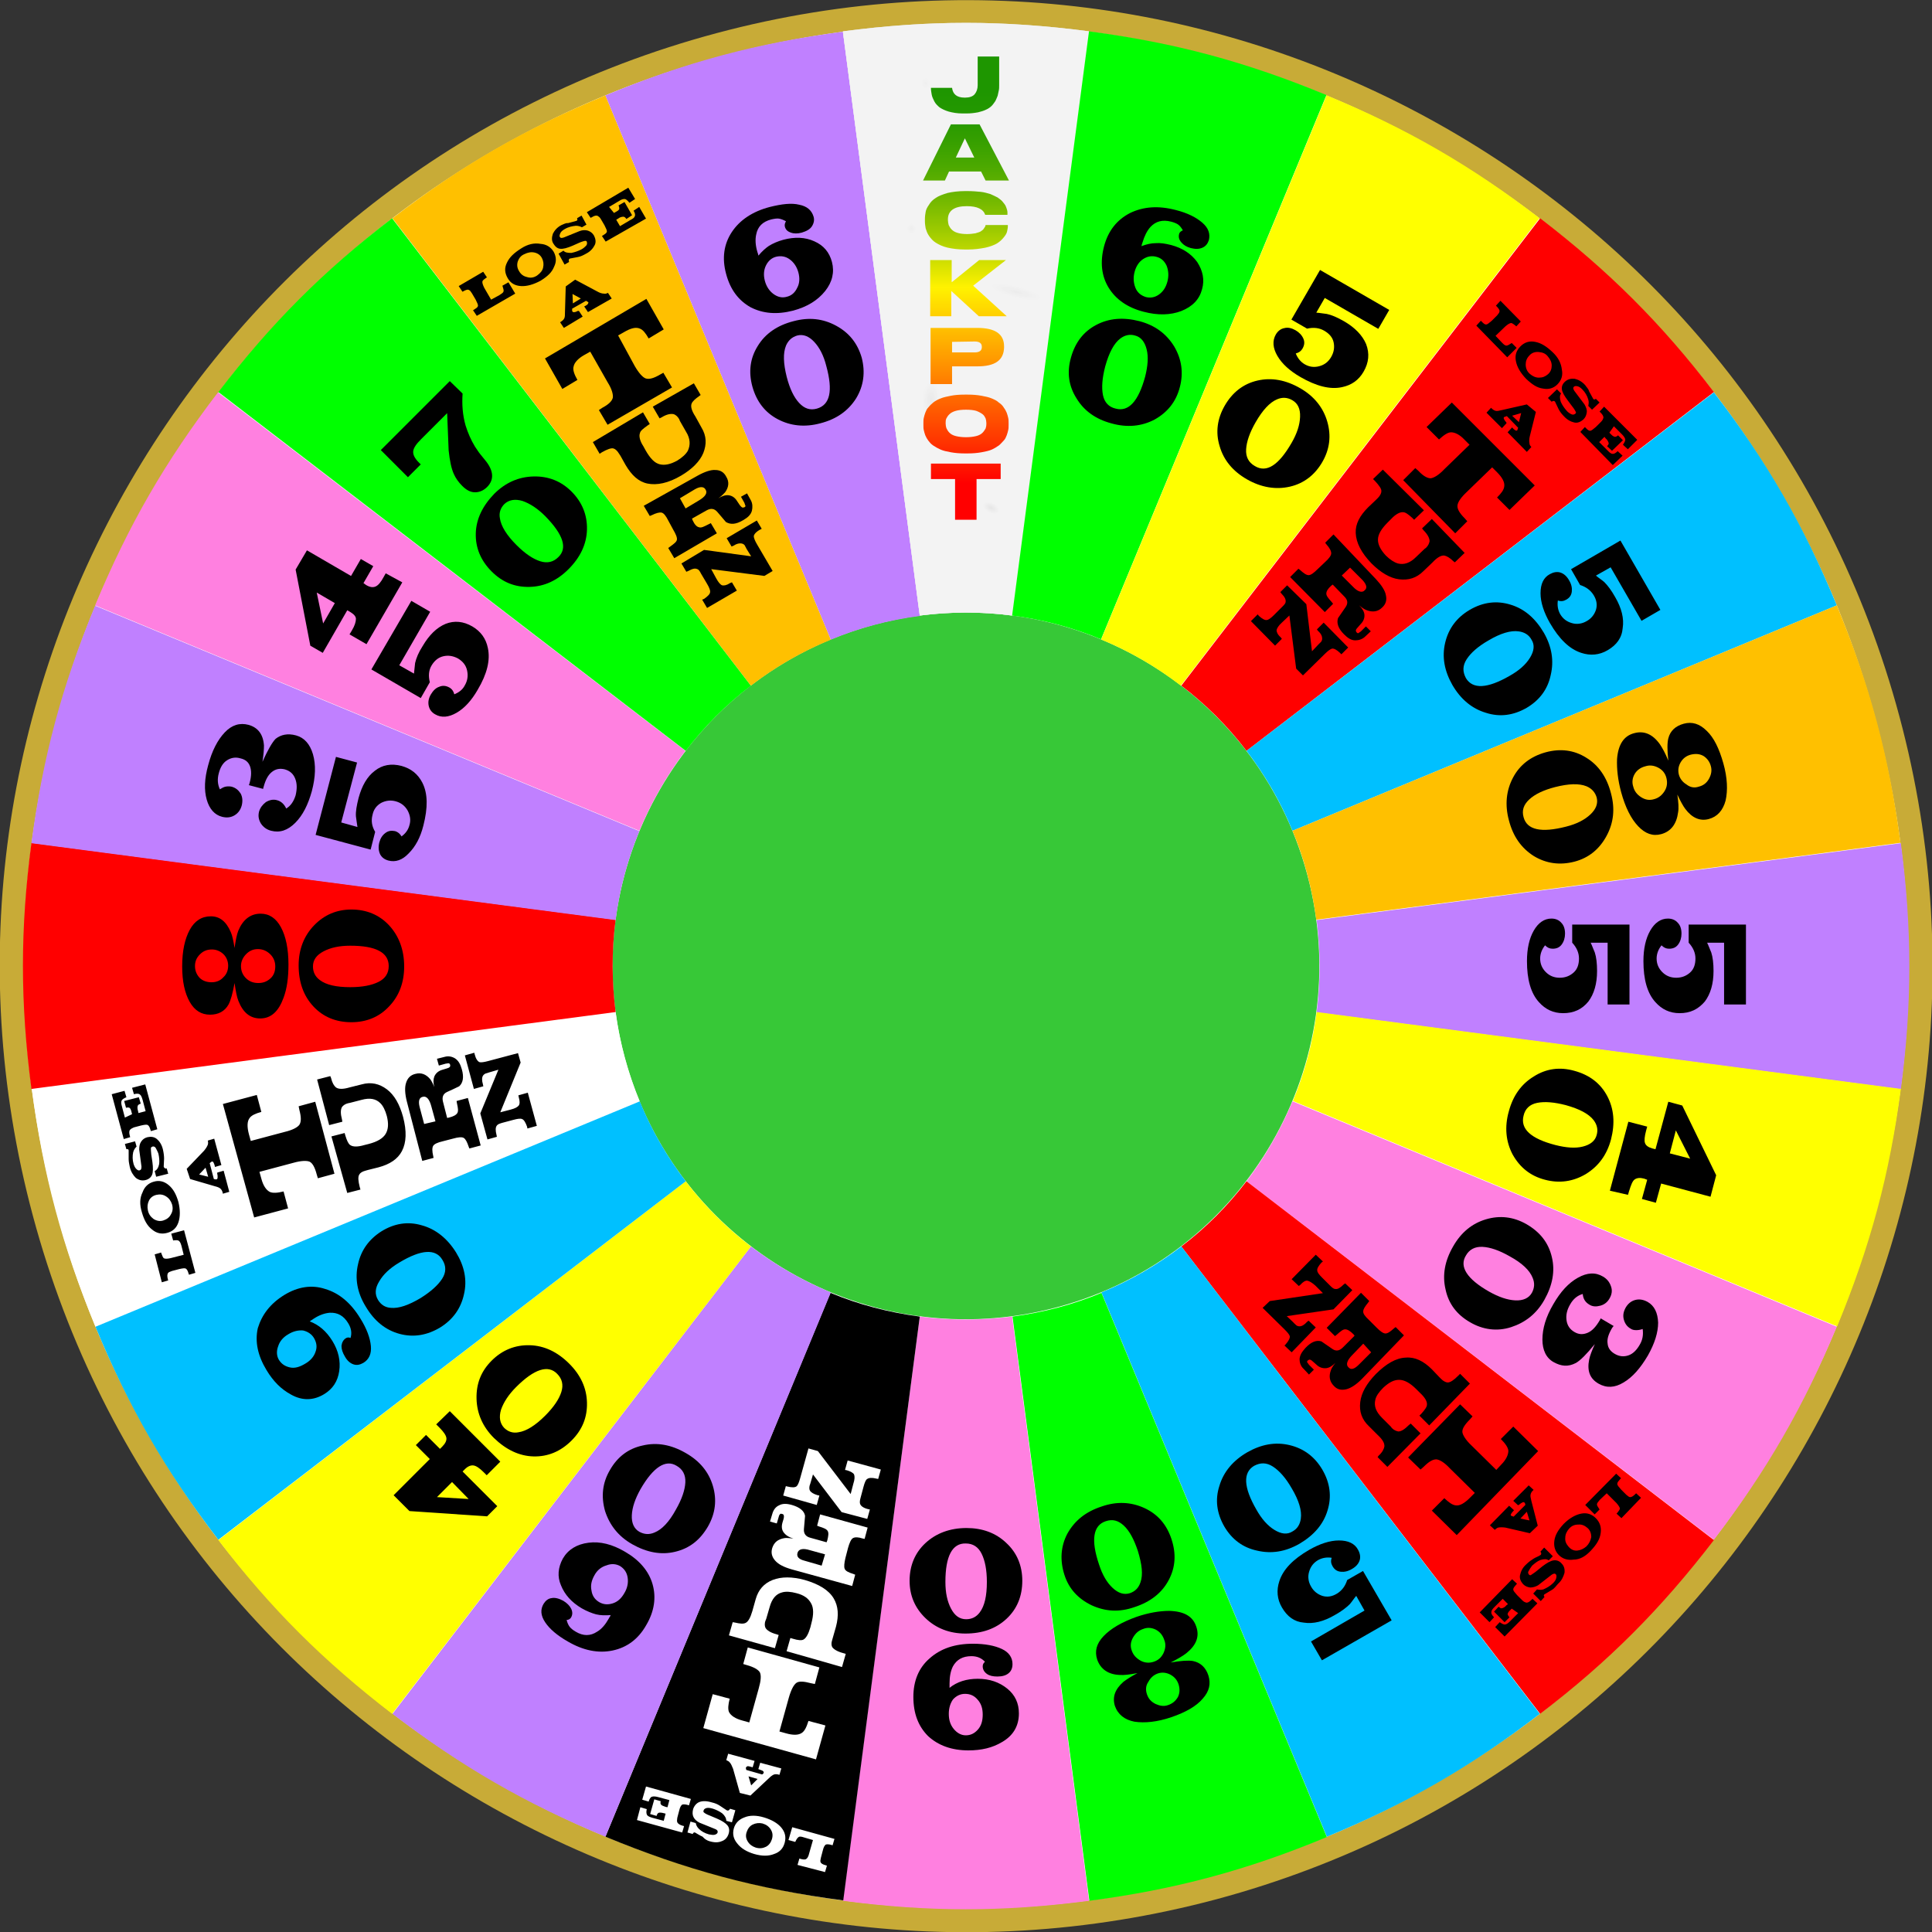 <svg version="1.1" id="prefix__svg2" xmlns="http://www.w3.org/2000/svg" x="0" y="0" viewBox="0 0 512.6 512.6" xml:space="preserve"><rect x="0" y="0" width="512.6" height="512.6" fill="#333333" stroke="none"/><style>.prefix__st1{fill:#fff}.prefix__st3{fill:red}.prefix__st4{fill:#c080ff}.prefix__st5{fill:#ff80e0}.prefix__st6{fill:#0f0}.prefix__st7{fill:#ffc000}.prefix__st14{fill:#ff0}.prefix__st15{fill:#00c0ff}</style><g id="prefix__layer1" transform="translate(82.136 -322.484)"><path id="prefix__path3060" d="M107.9 331.3c136.6-36.6 277.2 44.6 313.9 181.2s-44.6 277.2-181.2 313.9c-136.7 36.5-277.3-44.6-314-181.3s44.6-277.2 181.3-313.8z" fill="#c8ab37"/><path id="prefix__path5001" class="prefix__st1" d="M109.5 337.3c133.3-35.7 270.5 43.5 306.2 176.8s-43.5 270.5-176.8 306.2-270.5-43.5-306.2-176.8S-23.9 373 109.5 337.3z"/><path id="prefix__path5318" d="M149.9 488.2c50-13.4 101.4 16.3 114.8 66.3 13.4 50-16.3 101.4-66.3 114.8S97 653 83.6 603c-13.4-49.9 16.3-101.4 66.3-114.8z" fill="#37c837"/><path id="prefix__path3909" class="prefix__st1" d="M-73.7 611.4c3 22.8 8.1 41.8 16.9 63.1l144.4-59.8c-3.1-7.5-5.3-15.5-6.4-23.7l-154.9 20.4z"/><path id="prefix__path3911" d="M-44.5 644.1c.6 2.1 1.4 3.6 2.7 4.6 1.2 1 2.5 1.3 4 .9s2.5-1.3 3-2.8.5-3.3 0-5.4c-.6-2.1-1.4-3.5-2.6-4.5-1.2-1-2.5-1.3-3.9-.9-1.5.4-2.5 1.4-3 2.8-.8 1.6-.8 3.3-.2 5.3zm-3.2-12c.3 1.3.9 2.2 1.6 2.9.8.6 1.6.8 2.5.6s1.5-.7 1.8-1.4.3-1.9.1-3.4l-.3-2c-.1-.8-.1-1.4-.1-1.7 0-.2.2-.3.4-.4.3-.1.7 0 .9.4s.5.9.7 1.5c.2.9.3 1.8.2 2.7-.2 1-.6 1.6-1.2 1.9l.4 1.5 3.2-.8-.4-1.4c-.4.1-.7-.1-.8-.5 0-.7.1-1.4.1-2.1 0-.7-.1-1.5-.3-2.4-.3-1.3-.9-2.2-1.6-2.8-.7-.6-1.6-.7-2.5-.5-.8.2-1.3.6-1.7 1.2-.4.6-.5 1.3-.5 2.1l.6 4.5c0 .6-.1.9-.5 1-.3.1-.6-.1-.9-.4-.3-.3-.5-.7-.7-1.3-.3-1.1-.3-2.1-.1-3.1.2-.7.5-1.1.9-1.5l-.4-1.4-2.7.7.4 1.4c.3-.1.6 0 .6.3v2.3c0 .8.2 1.5.3 2.1zm8.5 30.6l1.7-.5-.1-.3c-.2-.8-.2-1.4.1-1.7.1-.2.5-.3 1-.5l1.9-.5c.9-.2 1.5-.3 1.8-.1s.5.6.7 1.3l.1.3 1.7-.5-3-11.3-3.4.9.5 1.8c.7-.1 1.3-.1 1.5.1.3.2.5.6.7 1.3l.6 2.4-3.5.9c-.9.2-1.5.2-1.8 0-.2-.2-.4-.6-.6-1.2l-.1-.3-1.7.5 1.9 7.4zm-10.1-38l1.7-.5-.1-.4c-.2-.7-.2-1.3.1-1.6.2-.2.5-.4 1-.6l1.9-.5c.9-.2 1.5-.3 1.8-.1s.5.6.7 1.3l.1.3 1.7-.5-3.2-11.9-3.5.9.5 1.7c.7-.2 1.3-.2 1.6.1.3.2.5.7.7 1.4l.8 3-1.9.5-.1-.5c-.2-.6-.2-1.1-.1-1.4.1-.3.3-.4.8-.6l-.5-1.7-3.9 1 .5 1.8c.4-.1.7-.1.9 0s.4.5.5.9l.2.8-1.9.9-.8-3c-.2-.7-.2-1.1-.1-1.4.1-.4.6-.7 1.3-1l-.5-1.7-3.4.9 3.2 11.9zm6.4 18.9c-.2-.9-.1-1.8.3-2.6s1.1-1.3 2-1.5 1.7-.1 2.5.4 1.3 1.2 1.6 2.1c.3 1 .2 1.9-.3 2.7-.4.8-1.1 1.3-2 1.6s-1.8.1-2.6-.4c-.8-.6-1.3-1.3-1.5-2.3zm11.2-8.3l6.5 1.9c.8.2 1.3.4 1.6.7.3.3.5.7.6 1.3l1.7-.5-1.5-5.6-1.7.5V633.9c.1.3.1.6.1.9 0 .4-.1.6-.4.6-.1 0-.3 0-.6-.1l-1.1-4.2c.2-.2.4-.3.5-.4.2-.1.4 0 .5.2s.3.6.4 1.2l1.7-.5-1.9-7-1.7.5c.1.4.1.8 0 1.1-.2.5-.5 1-1 1.6l-4.6 4.8.9 2.7zm2.4-1.2l1.7-1.8.7 2.4-2.4-.6zm14.6 11.4l9-2.4-1.2-4.5c-1.6.4-2.9.5-3.7.1-.9-.5-1.7-1.6-2.2-3.5l-.5-1.8 9-2.4c2.1-.6 3.6-.6 4.3-.3.8.4 1.4 1.5 1.9 3.4l.3 1 4.4-1.2-5.1-19.1-4.4 1.2.2 1c.5 1.9.5 3.1 0 3.9-.5.7-1.8 1.4-3.9 1.9l-9 2.4-.5-1.8c-.5-1.9-.5-3.4.2-4.3.5-.7 1.6-1.2 3.1-1.6L-14 613l-9 2.4 8.3 30.1zM10 639l3.5-.9-.2-.7c-.4-1.6-.5-2.7-.1-3.3.2-.4.8-.8 1.6-1l.7-.2 2.8-.7c3-.8 5.1-2.2 6.2-4.3 1.2-2.3 1.3-5.3.3-9.1-.9-3.3-2.3-5.8-4.3-7.3s-4.2-2-6.7-1.3l-3.2.8c-1.7.5-2.9.5-3.6 0-.5-.4-1-1.2-1.3-2.5l-.2-.5-3.5.9L5.2 621l3.5-.9-.1-.6c-.4-1.5-.4-2.6 0-3.3.3-.4.8-.8 1.6-1l.5-.1 3.1-.8c2.2-.6 3.8-.3 5 .9.7.7 1.3 1.9 1.7 3.4.5 2 .4 3.5-.3 4.7-.7 1.2-2.2 2.1-4.5 2.7l-1.2.3c-1.7.5-3 .5-3.7 0-.5-.3-.9-1.2-1.3-2.5l-.2-.7-3.5.9 4.2 15zm19.9-8.5l3-.8-.1-.5c-.3-1.3-.3-2.2 0-2.7s1.2-.9 2.5-1.2l2.7-.7c1.4-.4 2.4-.5 2.9-.2s.9 1.1 1.3 2.3l.2.5 3-.8-3.4-12.6-3 .8.1.6c.3 1.3.4 2.1.1 2.6-.3.5-1 .9-2.2 1.2l-.5.1-1.1-4.3c-.3-1.2 0-2.1 1.1-2.6s2.2-1 3.2-1.5c1-.9 1.3-2.4.7-4.5-.4-1.4-.9-2.3-1.8-2.9-.8-.5-1.8-.7-2.8-.4l-2 .5.5 1.8 1.8-.5c.5-.1.7-.1.9-.1.1.1.3.2.3.5.1.4-.2.7-1 .9l-1 .3c-1.1.3-1.8.9-2.2 1.8-.3.8-.3 1.7 0 2.8-.4-1-.8-1.7-1.1-2.1-1.1-1.3-2.4-1.8-3.9-1.4-1.3.3-2.1 1.1-2.5 2.4-.4 1.2-.3 2.9.2 4.9l4.1 15.8zm.5-9.8l-1.2-4.5c-.4-1.6-.1-2.5.8-2.7 1-.3 1.8.6 2.3 2.5l1.1 4-3 .7zm16.8 4.1l2.5-.7-.1-.5c-.3-1.2-.3-2 .1-2.5.2-.3.7-.5 1.4-.7l3-.8c1.1-.3 1.9-.4 2.3-.2.5.2.9.9 1.3 2l.1.5 2.5-.7-2.4-8.8-2.5.7.1.5c.3 1 .3 1.8 0 2.2s-1 .8-2.2 1.1l-2.7.7 5.4-13.2-.7-2.5-7.9 2.1c-1.1.3-1.9.4-2.3.3-.5-.2-1-.9-1.3-2.1l-.1-.4-2.5.7 2.4 8.9 2.5-.7-.1-.5c-.3-1-.3-1.8 0-2.3.2-.3.5-.6 1.1-.7.1 0 .2-.1.3-.1s.2-.1.3-.1l2.4-.7-4.8 11.6 1.9 6.9z"/><path id="prefix__path4691" class="prefix__st3" d="M81.2 591c-1-7.9-1.1-16.1 0-24.5l-155-20.4c-3 22.8-3 42.4 0 65.3l155-20.4z"/><path id="prefix__text4697" d="M-13 564.9c2.3 0 4.1 1.2 5.4 3.6 1.3 2.4 2 5.7 2 9.9 0 3.5-.4 6.4-1.3 8.8-1.3 3.6-3.3 5.5-6.2 5.5-2.7 0-4.6-1.6-5.8-4.7-.4-1-.7-2.6-1-4.7-.5 2.7-1 4.6-1.6 5.7-1 1.8-2.7 2.7-4.9 2.7-2.3 0-4.1-1.1-5.4-3.4-1.3-2.3-2-5.4-2-9.4 0-4.1.7-7.3 2-9.7s3.2-3.6 5.6-3.6 4.1 1.4 5.3 4.2c.4.9.7 2.3 1 4.2.3-2.1.6-3.6 1-4.6 1.2-2.9 3.2-4.5 5.9-4.5zm-12.9 9.5c-1.3 0-2.3.4-3.2 1.3-.9.9-1.3 1.9-1.3 3.1 0 1.2.4 2.2 1.2 3.1.8.8 1.9 1.2 3.2 1.2 1.2 0 2.3-.4 3.1-1.3.9-.8 1.3-1.9 1.3-3.1 0-1.1-.4-2.2-1.2-3s-1.9-1.3-3.1-1.3zm12.2-.1c-1.2 0-2.2.4-3.1 1.3-.9.9-1.4 2-1.4 3.2s.4 2.3 1.3 3.2 2 1.3 3.3 1.3 2.3-.4 3.2-1.2 1.3-1.9 1.3-3.2c0-1.2-.4-2.3-1.3-3.2-.9-.9-2-1.4-3.3-1.4z"/><path id="prefix__text4701" d="M11.1 563.8c4 0 7.4 1.4 10 4.2s4 6.5 4 10.9c0 4.2-1.3 7.8-4 10.6-2.6 2.8-6 4.2-10 4.2-4.1 0-7.5-1.4-10.1-4.2s-3.9-6.4-3.9-10.9c0-4.2 1.4-7.8 4.1-10.6s6-4.2 9.9-4.2zm-.3 9.6c-2.9 0-5.2.5-7.1 1.5s-2.8 2.3-2.8 4c0 1.5.6 2.7 1.8 3.6 1.7 1.3 4.4 1.9 8.1 1.9 3.2 0 5.7-.5 7.5-1.4 1.8-.9 2.7-2.3 2.7-4.2 0-3.6-3.4-5.4-10.2-5.4z"/><path id="prefix__path4711" class="prefix__st4" d="M81.2 566.6c1-7.9 3.1-15.9 6.3-23.6l-144.4-59.8c-8.8 21.3-13.9 40.2-16.9 63l155 20.4z"/><path id="prefix__text4717" d="M-3.6 517.6c2.2.6 3.7 2.3 4.5 5 .8 2.8.7 6-.3 9.8-1 3.6-2.4 6.4-4.4 8.4s-4.1 2.7-6.4 2.1c-1.2-.3-2.1-1-2.7-1.9-.6-1-.8-2-.5-3.2.3-1 .9-1.8 1.8-2.5 1-.6 2-.8 3-.5 1.1.3 1.9 1.1 2.4 2.2 1.2-.7 2-1.9 2.5-3.5.4-1.7.4-3.1-.1-4.4-.5-1.3-1.4-2.1-2.8-2.5-1.3-.3-2.4-.1-3.4.7s-1.7 2.1-2.2 4c-.1.2-.1.4-.1.4v.1l-3.8-1c.1-.3.2-.5.2-.6.5-1.8.5-3.3.1-4.4-.4-1.1-1.2-1.8-2.5-2.1-1.3-.4-2.5-.2-3.6.5s-1.8 1.9-2.2 3.5c-.4 1.5-.3 2.9.3 4.2.5-.3 1-.6 1.5-.7.5-.1 1.1-.1 1.6 0 1.1.3 1.8.9 2.4 1.8.5.9.6 2 .3 3.2-.3 1.1-.9 2-1.9 2.6s-2.1.7-3.3.4c-2-.5-3.4-2.1-4.1-4.6s-.6-5.5.4-9.1c1-3.8 2.5-6.7 4.4-8.7s4-2.6 6.3-2c2.5.7 3.9 2.5 4.1 5.5 0 1-.1 2.4-.4 4.3 1.4-3.1 2.6-5.2 3.5-6.1 1.4-1.1 3.2-1.5 5.4-.9z"/><path id="prefix__text4721" d="M24.4 525.7c2.5.7 4.3 2.1 5.5 4.4 1.5 2.9 1.5 6.7.3 11.4-.8 3.2-2.1 5.6-3.9 7.4-1.7 1.8-3.5 2.4-5.4 1.9-1.1-.3-1.8-.9-2.2-1.7-.4-.9-.5-1.9-.2-3.1.3-1.1.8-1.9 1.6-2.5.8-.6 1.6-.7 2.6-.5.7.2 1.3.7 1.7 1.4 1.1-.8 1.8-1.8 2.1-3 .4-1.3.2-2.6-.5-3.9-.7-1.2-1.7-2-3.1-2.4s-2.7-.2-3.9.4c-1.2.7-2 1.7-2.3 3.2-.4 1.5-.2 3 .7 4.5l-1.2 4.7L1.6 544 7 523.3l5.6 1.5-4.2 15.9 4.3 1.2c-.1-.9-.3-1.8-.4-2.8-.1-1.3.2-2.9.7-4.9.9-3.3 2.3-5.7 4.3-7.2 2-1.6 4.4-2 7.1-1.3z"/><path id="prefix__path4731" class="prefix__st5" d="M87.5 542.9c3.1-7.4 7.1-14.5 12.2-21.2l-124-95.1c-14 18.3-23.8 35.3-32.6 56.5l144.4 59.8z"/><path id="prefix__text4737" d="M24.6 477l-9.5 16.4-4.5-2.6.6-1c.8-1.3 1.1-2.4 1.1-3.1s-.6-1.3-1.6-1.9l-.7-.4-6.5 11.3-3.3-1.9-3.9-20.2 3-5.1 11.7 6.8 2.6-4.5 3.3 1.9-2.6 4.5.7.5c1 .6 1.8.7 2.5.4.7-.3 1.4-1.1 2.2-2.6l.5-.9 4.4 2.4zm-17.9 5.5l-4.8-2.8 1.7 8.2 3.1-5.4z"/><path id="prefix__text4741" d="M43.2 488.7c2.2 1.3 3.6 3.2 4.1 5.7.7 3.2-.2 6.9-2.7 11.1-1.6 2.8-3.5 4.9-5.6 6.1s-4 1.4-5.7.4c-.9-.5-1.5-1.3-1.7-2.3s0-2 .6-3 1.3-1.7 2.2-2c.9-.4 1.8-.3 2.7.2.7.4 1.1 1 1.3 1.8 1.2-.5 2.2-1.2 2.8-2.4.7-1.2.9-2.5.6-3.9-.3-1.4-1.1-2.4-2.4-3.2-1.3-.7-2.6-.9-3.9-.6-1.3.3-2.3 1.1-3.1 2.4s-.9 2.8-.5 4.5l-2.4 4.2-13.1-7.6L27 481.9l5 2.9-8.2 14.2 3.9 2.2c.1-.9.2-1.8.3-2.8.3-1.3.9-2.8 2-4.5 1.7-2.9 3.7-4.9 6.1-5.9 2.3-.9 4.7-.7 7.1.7z"/><path id="prefix__path4751" class="prefix__st6" d="M99.8 521.7c4.9-6.4 10.6-12.2 17.3-17.3l-95.2-124c-18.3 14-32.1 27.9-46.1 46.1l124 95.2z"/><path id="prefix__text4757" d="M40.6 426.9c-.2 2.9 0 5.7.8 8.5.6 1.9 1.4 3.8 2.5 5.6.5.7.9 1.4 1.4 2l1.3 1.6c2.3 2.8 2.4 5.2.5 7.1-.9.9-2 1.4-3.2 1.4s-2.3-.6-3.4-1.7c-1-1-1.7-2-2.2-3.1-.7-1.5-1.1-3.6-1.4-6.3l-.4-9.9-6.9 6.9c-1.3 1.3-2 2.3-2.1 3.2-.1.9.4 1.9 1.5 3l.5.5-3.4 3.4-7.2-7.2 18.3-18.3 3.4 3.3z"/><path id="prefix__text4761" d="M69.5 452.9c2.8 2.8 4.2 6.2 4.1 10.1s-1.8 7.4-4.9 10.5c-3 3-6.4 4.6-10.3 4.7s-7.2-1.2-10.1-4.1-4.3-6.3-4.2-10.1c.1-3.8 1.8-7.3 4.9-10.5 3-3 6.5-4.5 10.4-4.6 3.9-.1 7.3 1.2 10.1 4zm-7 6.5c-2-2-4-3.3-6-4-2-.6-3.6-.3-4.8.8-1 1-1.5 2.3-1.2 3.8.3 2.1 1.8 4.5 4.4 7.1 2.3 2.3 4.4 3.7 6.3 4.3 1.9.6 3.5.2 4.8-1.1 2.5-2.4 1.3-6-3.5-10.9z"/><path id="prefix__path4771" class="prefix__st7" d="M117.1 504.4c6.4-4.9 13.4-9 21.2-12.2L78.5 347.8c-21.3 8.8-38.3 18.6-56.5 32.6l95.1 124z"/><path id="prefix__path4791" class="prefix__st4" d="M138.3 492.2c7.4-3.1 15.3-5.2 23.6-6.3l-20.4-155c-22.8 3-41.8 8.1-63 16.9l59.8 144.4z"/><path id="prefix__text4797" d="M138.6 392c.7 2.7.1 5.3-1.8 7.7-2 2.5-4.8 4.2-8.5 5.2-4.3 1.1-8 .8-11.3-.9-3.2-1.8-5.4-4.7-6.5-8.9-1.1-4.1-.6-7.8 1.5-11s5.5-5.5 10.1-6.7c3.2-.8 5.8-1.1 7.8-.6 2.1.4 3.3 1.5 3.8 3.1.3.9.1 1.8-.4 2.6s-1.4 1.3-2.7 1.7c-1.1.3-2.1.3-2.9 0-.9-.3-1.4-.8-1.6-1.6-.1-.5 0-.9.3-1.4-.7-.4-1.3-.6-1.8-.7s-1.2 0-2.1.2c-2.3.6-3.6 1.9-4 4-.3 1.3-.2 2.9.3 4.6.1.2.1.4.2.6 0 .2.1.3.1.4.9-1.1 1.9-2 2.8-2.6 1-.6 2.3-1.2 3.8-1.6 3-.8 5.8-.7 8.2.4 2.5 1.1 4 2.9 4.7 5.5zm-8.9 2.8c-.4-1.5-1.2-2.7-2.3-3.5-1.1-.8-2.3-1-3.6-.7-1.2.3-2.1 1.1-2.7 2.3-.6 1.2-.7 2.6-.3 4.1.4 1.5 1.2 2.7 2.3 3.5 1.1.8 2.3 1.1 3.6.7 1.2-.3 2.1-1.1 2.7-2.4.6-1.1.7-2.5.3-4z"/><path id="prefix__text4801" d="M146.5 417.4c1 3.9.5 7.5-1.5 10.8-2.1 3.3-5.2 5.5-9.5 6.6-4.1 1.1-7.9.7-11.3-1.1-3.4-1.8-5.6-4.7-6.7-8.6-1.1-4-.6-7.6 1.4-10.8 2-3.3 5.2-5.5 9.5-6.6 4.1-1.1 7.8-.7 11.3 1.2 3.5 1.9 5.7 4.7 6.8 8.5zm-9.4 2.2c-.7-2.8-1.8-4.9-3.2-6.4s-2.9-2.1-4.5-1.7c-1.4.4-2.4 1.3-3 2.7-.8 2-.7 4.7.2 8.3.8 3.1 1.9 5.4 3.3 6.9s2.9 2 4.7 1.5c3.5-1 4.3-4.7 2.5-11.3z"/><path id="prefix__path4811" d="M161.9 485.8c7.9-1 16.1-1.1 24.5 0l20.4-155c-22.8-3-42.4-3-65.3 0l20.4 155z" fill="#ccc"/><radialGradient id="prefix__path4813_00000145024958904095020600000002938311864303107999_" cx="-22324.67" cy="12668.978" r="32.626" gradientTransform="matrix(.039 0 0 -.048 1034.13 952.668)" gradientUnits="userSpaceOnUse"><stop offset="0" stop-color="#ccc"/><stop offset="1" stop-color="#fff"/></radialGradient><path id="prefix__path4813" d="M161.9 485.8c7.9-1 16.1-1.1 24.5 0l20.4-155c-22.8-3-42.4-3-65.3 0l20.4 155z" opacity=".25" fill="url(#prefix__path4813_00000145024958904095020600000002938311864303107999_)"/><radialGradient id="prefix__path4815_00000140002895901356059960000006125962437256781488_" cx="-22420.992" cy="11865.575" r="32.626" gradientTransform="matrix(.039 0 0 -.048 1034.13 952.668)" gradientUnits="userSpaceOnUse"><stop offset="0" stop-color="#ccc"/><stop offset="1" stop-color="#fff"/></radialGradient><path id="prefix__path4815" d="M161.9 485.8c7.9-1 16.1-1.1 24.5 0l20.4-155c-22.8-3-42.4-3-65.3 0l20.4 155z" opacity=".25" fill="url(#prefix__path4815_00000140002895901356059960000006125962437256781488_)"/><radialGradient id="prefix__path4817_00000107569797701617666280000013873538476370824607_" cx="-2897.537" cy="6531.202" r="32.626" gradientTransform="matrix(.216 .054 .012 -.047 734.974 863.37)" gradientUnits="userSpaceOnUse"><stop offset="0" stop-color="#ccc"/><stop offset="1" stop-color="#fff"/></radialGradient><path id="prefix__path4817" d="M161.9 485.8c7.9-1 16.1-1.1 24.5 0l20.4-155c-22.8-3-42.4-3-65.3 0l20.4 155z" opacity=".25" fill="url(#prefix__path4817_00000107569797701617666280000013873538476370824607_)"/><radialGradient id="prefix__path4819_00000170254195788496775350000013600796893443736224_" cx="-11684.046" cy="3100.104" r="32.626" gradientTransform="matrix(.071 .003 .006 -.15 975.877 928.64)" gradientUnits="userSpaceOnUse"><stop offset="0" stop-color="#ccc"/><stop offset="1" stop-color="#fff"/></radialGradient><path id="prefix__path4819" d="M161.9 485.8c7.9-1 16.1-1.1 24.5 0l20.4-155c-22.8-3-42.4-3-65.3 0l20.4 155z" opacity=".25" fill="url(#prefix__path4819_00000170254195788496775350000013600796893443736224_)"/><radialGradient id="prefix__path4821_00000046332414477222949630000012519081039653886865_" cx="-13044.785" cy="1139.65" r="32.626" gradientTransform="matrix(.064 .032 .018 -.036 995.18 915.692)" gradientUnits="userSpaceOnUse"><stop offset="0" stop-color="#ccc"/><stop offset="1" stop-color="#fff"/></radialGradient><path id="prefix__path4821" d="M161.9 485.8c7.9-1 16.1-1.1 24.5 0l20.4-155c-22.8-3-42.4-3-65.3 0l20.4 155z" opacity=".25" fill="url(#prefix__path4821_00000046332414477222949630000012519081039653886865_)"/><path id="prefix__path4853" class="prefix__st6" d="M186.4 485.8c7.9 1 15.9 3.1 23.6 6.3l59.8-144.4c-21.3-8.8-40.2-13.9-63-16.9l-20.4 155z"/><path id="prefix__text4859" d="M236.8 399.2c-.7 2.7-2.5 4.6-5.5 5.8-2.9 1.1-6.2 1.2-10 .2-4.3-1.1-7.4-3.3-9.3-6.4-1.9-3.1-2.3-6.8-1.2-11 1.1-4.1 3.4-7 6.9-8.8 3.5-1.7 7.5-2 12.1-.8 3.2.8 5.5 2 7.1 3.4s2.1 2.9 1.7 4.6c-.3.9-.8 1.6-1.7 2s-1.9.4-3.1.1c-1.1-.3-1.9-.8-2.5-1.5s-.8-1.4-.6-2.2c.1-.5.5-.8 1-1-.4-.7-.8-1.2-1.2-1.5s-1.1-.6-1.9-.8c-2.3-.6-4.1-.1-5.5 1.4-.9 1-1.6 2.4-2.1 4.1-.1.2-.1.4-.2.6 0 .2-.1.3-.1.4 1.3-.5 2.6-.8 3.8-.8 1.2-.1 2.5.1 4.1.5 3 .8 5.3 2.3 6.9 4.5 1.5 2.3 2 4.7 1.3 7.2zm-9.2-2c.4-1.5.3-2.9-.2-4.2-.6-1.3-1.5-2.1-2.8-2.4-1.2-.3-2.3-.1-3.4.6s-1.9 1.9-2.3 3.4c-.4 1.5-.3 2.9.2 4.2.5 1.3 1.5 2.1 2.8 2.5 1.2.3 2.4.1 3.5-.7 1.1-.8 1.8-1.9 2.2-3.4z"/><path id="prefix__text4863" d="M230.9 425.2c-1 3.9-3.3 6.7-6.7 8.6-3.4 1.8-7.3 2.2-11.5 1-4.1-1.1-7.2-3.3-9.2-6.6-2.1-3.3-2.6-6.9-1.5-10.8 1.1-4 3.3-6.9 6.7-8.7 3.4-1.8 7.2-2.1 11.5-1 4.1 1.1 7.1 3.3 9.2 6.7 2 3.4 2.5 7 1.5 10.8zm-9.2-2.8c.7-2.8.9-5.2.4-7.2s-1.5-3.3-3.1-3.7c-1.4-.4-2.7-.1-3.9.8-1.7 1.3-3 3.8-4 7.4-.8 3.1-1 5.6-.6 7.6s1.6 3.2 3.4 3.6c3.4.9 6-1.9 7.8-8.5z"/><g id="prefix__g4871" transform="rotate(45 384.456 71.155)"><path id="prefix__path4874" class="prefix__st14" d="M558.8 492.2c7.4-3.1 15.3-5.2 23.6-6.3l-20.4-155c-22.8 3-41.8 8.1-63 16.9l59.8 144.4z"/><g id="prefix__g4876" transform="rotate(-15 639.92 922.054)"><path id="prefix__text4880" d="M697.6 389.5c0 2.6-1 4.7-2.9 6.4-2.4 2.2-6.1 3.2-10.9 3.2-3.3 0-6-.6-8.1-1.8-2.1-1.2-3.2-2.8-3.2-4.7 0-1.1.4-2 1.1-2.6.7-.7 1.7-1 2.9-1 1.1 0 2.1.3 2.9.9.8.6 1.1 1.4 1.1 2.4 0 .8-.3 1.4-.9 2 1 .8 2.2 1.3 3.5 1.3 1.4 0 2.6-.5 3.6-1.5s1.5-2.2 1.5-3.7-.5-2.7-1.4-3.7-2.2-1.4-3.7-1.4-2.9.6-4.2 1.8h-4.8v-15.2h21.2v5.8h-16.4v4.5c.8-.4 1.7-.7 2.6-1.1 1.2-.4 2.9-.6 4.9-.6 3.4 0 6.1.8 8.1 2.3 2.1 1.7 3.1 3.9 3.1 6.7z"/><path id="prefix__text4884" d="M700.1 415.7c0 4-1.4 7.4-4.2 10s-6.5 4-10.9 4c-4.2 0-7.8-1.3-10.6-4-2.8-2.6-4.2-6-4.2-10 0-4.1 1.4-7.5 4.2-10.1 2.8-2.6 6.4-3.9 10.9-3.9 4.2 0 7.8 1.4 10.6 4.1 2.8 2.7 4.2 6 4.2 9.9zm-9.6-.3c0-2.9-.5-5.2-1.5-7.1s-2.3-2.8-4-2.8c-1.5 0-2.7.6-3.6 1.8-1.3 1.7-1.9 4.4-1.9 8.1 0 3.2.5 5.7 1.4 7.5s2.3 2.7 4.2 2.7c3.7.1 5.4-3.4 5.4-10.2z"/></g></g><path id="prefix__path4894" class="prefix__st3" d="M231.3 504.4c6.4 4.9 12.2 10.6 17.3 17.3l124-95.2c-14-18.3-27.9-32.1-46.1-46.1l-95.2 124z"/><path id="prefix__path4914" class="prefix__st15" d="M248.6 521.7c4.9 6.4 9 13.4 12.2 21.2l144.4-59.8c-8.8-21.3-18.6-38.3-32.6-56.5l-124 95.1z"/><path id="prefix__text4920" d="M344.4 495c-2.2 1.3-4.6 1.5-7 .7-3.1-1-5.8-3.6-8.3-7.9-1.6-2.8-2.5-5.5-2.5-7.9 0-2.5.8-4.2 2.5-5.1.9-.5 1.9-.7 2.8-.4.9.3 1.7 1 2.3 2.1.6 1 .8 2 .7 2.9-.1 1-.6 1.7-1.5 2.2-.7.4-1.4.5-2.2.2-.2 1.3 0 2.5.6 3.6.7 1.2 1.7 2 3.1 2.4 1.3.4 2.7.2 3.9-.5 1.3-.7 2.1-1.8 2.5-3 .4-1.3.2-2.6-.6-3.9-.8-1.3-2-2.2-3.6-2.7l-2.4-4.2 13.1-7.6 10.6 18.4-5 2.9-8.2-14.2-3.9 2.2c.7.6 1.5 1.1 2.2 1.7.9.9 1.9 2.2 2.9 4 1.7 2.9 2.4 5.7 2 8.2-.2 2.6-1.6 4.5-4 5.9z"/><path id="prefix__text4924" d="M322.9 510.3c-3.5 2-7.1 2.5-10.8 1.3-3.7-1.1-6.7-3.6-8.9-7.4-2.1-3.7-2.8-7.4-1.9-11.2.9-3.8 3.1-6.7 6.5-8.7 3.6-2.1 7.2-2.5 10.8-1.4 3.7 1.1 6.6 3.6 8.9 7.5 2.1 3.7 2.7 7.4 1.8 11.2-.8 3.8-3 6.7-6.4 8.7zm-4.5-8.5c2.5-1.4 4.3-3 5.4-4.8s1.3-3.4.4-4.8c-.7-1.3-1.9-2-3.4-2.2-2.1-.3-4.8.5-8 2.4-2.8 1.6-4.7 3.3-5.8 5-1.1 1.7-1.1 3.3-.2 5 1.8 3 5.7 2.8 11.6-.6z"/><path id="prefix__path4934" class="prefix__st7" d="M260.8 542.9c3.1 7.4 5.2 15.3 6.3 23.6l155-20.4c-3-22.8-8.1-41.8-16.9-63l-144.4 59.8z"/><path id="prefix__text4940" d="M358.6 543.8c-2.2.6-4.2-.1-6.1-2.1s-3.4-5-4.5-9c-.9-3.3-1.2-6.3-1.1-8.8.3-3.9 1.8-6.2 4.6-6.9 2.6-.7 4.9.3 6.8 3 .6.9 1.4 2.3 2.2 4.3-.3-2.8-.3-4.7 0-5.9.5-2 1.9-3.3 4.1-3.9 2.2-.6 4.2 0 6.1 1.9 1.9 1.8 3.3 4.7 4.4 8.6 1.1 3.9 1.2 7.2.6 9.9-.7 2.6-2.2 4.3-4.5 4.9-2.3.6-4.4-.3-6.2-2.7-.6-.8-1.3-2.1-2.1-3.8.3 2.1.4 3.6.2 4.7-.4 3.1-1.9 5.1-4.5 5.8zm10-12.6c1.2-.3 2.1-1 2.7-2.1s.8-2.2.5-3.3c-.3-1.2-1-2.1-1.9-2.7-1-.6-2.1-.7-3.4-.4-1.2.3-2.1 1-2.7 2s-.8 2.1-.5 3.3c.3 1.1 1 2 2 2.6 1 .8 2.1 1 3.3.6zm-11.8 3.3c1.1-.3 2-1 2.7-2.1s.8-2.3.5-3.5-1-2.1-2.1-2.7c-1.1-.6-2.3-.8-3.5-.4-1.2.3-2.2 1-2.8 2-.6 1-.8 2.2-.4 3.4.3 1.2 1 2.1 2.1 2.8 1.1.7 2.2.9 3.5.5z"/><path id="prefix__text4944" d="M335.6 551.1c-3.9 1-7.5.5-10.8-1.5-3.3-2.1-5.5-5.2-6.6-9.5-1.1-4.1-.7-7.9 1.1-11.3 1.8-3.4 4.7-5.6 8.6-6.7 4-1.1 7.6-.6 10.8 1.4 3.3 2 5.5 5.2 6.6 9.5 1.1 4.1.7 7.8-1.2 11.3-1.9 3.5-4.7 5.8-8.5 6.8zm-2.2-9.3c2.8-.7 4.9-1.8 6.4-3.2s2.1-2.9 1.7-4.5c-.4-1.4-1.3-2.4-2.7-3-2-.8-4.7-.7-8.3.2-3.1.8-5.4 1.9-6.9 3.3s-2 2.9-1.5 4.7c.9 3.4 4.7 4.2 11.3 2.5z"/><path id="prefix__path4954" class="prefix__st4" d="M267.2 566.6c1 7.9 1.1 16.1 0 24.5l155 20.4c3-22.8 3-42.4 0-65.3l-155 20.4z"/><path id="prefix__text4960" d="M363.5 591.3c-2.6 0-4.7-1-6.4-2.9-2.2-2.4-3.2-6.1-3.2-10.9 0-3.3.6-6 1.8-8.1 1.2-2.1 2.8-3.2 4.7-3.2 1.1 0 2 .4 2.6 1.1.7.7 1 1.7 1 2.9 0 1.1-.3 2.1-.9 2.9s-1.4 1.1-2.4 1.1c-.8 0-1.4-.3-2-.9-.8 1-1.3 2.2-1.3 3.5 0 1.4.5 2.6 1.5 3.6s2.2 1.5 3.7 1.5 2.7-.5 3.7-1.4 1.4-2.2 1.4-3.7-.6-2.9-1.8-4.2v-4.8h15.2V589h-5.8v-16.4h-4.5c.4.8.7 1.7 1.1 2.6.4 1.2.6 2.9.6 4.9 0 3.4-.8 6.1-2.3 8.1-1.8 2.1-3.9 3.1-6.7 3.1z"/><path id="prefix__text4964" d="M332.6 591.3c-2.6 0-4.7-1-6.4-2.9-2.2-2.4-3.2-6.1-3.2-10.9 0-3.3.6-6 1.8-8.1 1.2-2.1 2.8-3.2 4.7-3.2 1.1 0 2 .4 2.6 1.1.7.7 1 1.7 1 2.9 0 1.1-.3 2.1-.9 2.9s-1.4 1.1-2.4 1.1c-.8 0-1.4-.3-2-.9-.8 1-1.3 2.2-1.3 3.5 0 1.4.5 2.6 1.5 3.6s2.2 1.5 3.7 1.5 2.7-.5 3.7-1.4 1.4-2.2 1.4-3.7-.6-2.9-1.8-4.2v-4.8h15.2V589h-5.8v-16.4h-4.5c.4.8.7 1.7 1.1 2.6.4 1.2.6 2.9.6 4.9 0 3.4-.8 6.1-2.3 8.1-1.7 2.1-3.9 3.1-6.7 3.1z"/><path id="prefix__path4974" class="prefix__st14" d="M267.2 591c-1 7.9-3.1 15.9-6.3 23.6l144.4 59.8c8.8-21.3 13.9-40.2 16.9-63l-155-20.4z"/><path id="prefix__text4980" d="M345 638.4l4.9-18.3 5 1.3-.3 1.1c-.4 1.5-.5 2.6-.3 3.2.2.7.9 1.2 2 1.5l.8.2 3.4-12.6 3.7 1 9 18.5-1.5 5.7-13.1-3.5-1.4 5.1-3.7-1 1.4-5.1-.8-.3c-1.1-.3-1.9-.2-2.5.2s-1 1.5-1.5 3.1l-.3 1-4.8-1.1zm15.9-9.9l5.4 1.4-3.8-7.5-1.6 6.1z"/><path id="prefix__text4984" d="M327.8 635.5c-3.9-1-6.7-3.3-8.6-6.7-1.8-3.4-2.2-7.3-1-11.5 1.1-4.1 3.3-7.2 6.6-9.2 3.3-2.1 6.9-2.6 10.8-1.5 4 1.1 6.9 3.3 8.7 6.7 1.8 3.4 2.1 7.2 1 11.5-1.1 4.1-3.3 7.1-6.7 9.2-3.4 2-7 2.5-10.8 1.5zm2.8-9.2c2.8.7 5.2.9 7.2.4s3.3-1.5 3.7-3.1c.4-1.4.1-2.7-.8-3.9-1.3-1.7-3.8-3-7.4-4-3.1-.8-5.6-1-7.6-.6s-3.2 1.6-3.6 3.4c-.9 3.5 1.9 6.1 8.5 7.8z"/><path id="prefix__path4994" class="prefix__st5" d="M260.8 614.7c-3.1 7.4-7.1 14.5-12.2 21.2l124 95.1c14-18.3 23.8-35.3 32.6-56.5l-144.4-59.8z"/><path id="prefix__text5000" d="M330.1 683.9c-2-1.1-3-3.2-3-6 0-2.9.9-6 2.9-9.4 1.9-3.3 4-5.6 6.5-7s4.7-1.5 6.7-.3c1 .6 1.7 1.4 2.1 2.6.4 1.1.2 2.2-.4 3.2-.5.9-1.3 1.6-2.4 1.9-1.1.3-2.1.3-3-.3-1-.6-1.6-1.5-1.7-2.8-1.4.4-2.5 1.3-3.3 2.7-.9 1.5-1.2 2.9-1 4.3s.9 2.4 2.1 3.1c1.2.7 2.3.7 3.5.2s2.2-1.6 3.2-3.3c.1-.2.2-.3.2-.4 0 0 0-.1.1-.1l3.4 2c-.2.2-.3.4-.4.5-1 1.7-1.4 3-1.2 4.2.1 1.1.7 2 1.9 2.7 1.2.7 2.4.8 3.6.4 1.2-.4 2.2-1.4 3-2.8.8-1.3 1-2.7.8-4.2-.6.2-1.1.3-1.7.3s-1.1-.1-1.5-.4c-.9-.5-1.5-1.3-1.8-2.4s-.1-2.1.5-3.2c.6-1 1.4-1.7 2.5-2s2.2-.1 3.3.5c1.8 1 2.7 2.9 2.8 5.5 0 2.6-.9 5.5-2.7 8.7-2 3.4-4.1 5.8-6.5 7.2-2.3 1.4-4.5 1.5-6.6.3-2.3-1.3-3.1-3.4-2.5-6.4.2-1 .7-2.3 1.5-4.1-2.2 2.7-3.8 4.3-5 5-2.1 1.1-3.9.9-5.9-.2z"/><path id="prefix__text5004" d="M307.9 673.3c-3.5-2-5.7-4.9-6.5-8.7-.9-3.8-.2-7.6 2-11.4 2.1-3.7 5-6.1 8.7-7.2 3.7-1.1 7.3-.7 10.8 1.3 3.6 2.1 5.8 4.9 6.7 8.7.9 3.7.2 7.5-2 11.4-2.1 3.7-5.1 6-8.8 7.2s-7.5.7-10.9-1.3zm5.1-8.1c2.5 1.4 4.8 2.2 6.9 2.3s3.6-.6 4.4-2c.7-1.3.8-2.6.2-4-.8-2-2.8-3.9-6.1-5.7-2.8-1.6-5.2-2.4-7.2-2.5s-3.5.7-4.4 2.3c-1.8 2.9.2 6.2 6.2 9.6z"/><path id="prefix__path5014" class="prefix__st3" d="M248.6 635.9c-4.9 6.4-10.6 12.2-17.3 17.3l95.2 124c18.3-14 32.1-27.9 46.1-46.1l-124-95.2z"/><path id="prefix__path5034" class="prefix__st15" d="M231.3 653.2c-6.4 4.9-13.4 9-21.2 12.2l59.8 144.4c21.3-8.8 38.3-18.6 56.5-32.6l-95.1-124z"/><path id="prefix__text5040" d="M258 749c-1.3-2.2-1.5-4.6-.7-7 1-3.1 3.6-5.8 7.9-8.3 2.8-1.6 5.5-2.5 7.9-2.5 2.5 0 4.2.8 5.1 2.5.5.9.7 1.9.4 2.8-.3.9-1 1.7-2.1 2.3-1 .6-2 .8-2.9.7-1-.1-1.7-.6-2.2-1.5-.4-.7-.5-1.4-.2-2.2-1.3-.2-2.5 0-3.6.6-1.2.7-2 1.7-2.4 3.1-.4 1.3-.2 2.7.5 3.9.7 1.3 1.8 2.1 3 2.5 1.3.4 2.6.2 3.9-.6s2.2-2 2.7-3.6l4.2-2.4 7.6 13.1-18.5 10.6-2.9-5 14.2-8.2-2.2-3.9c-.6.7-1.1 1.5-1.7 2.2-.9.9-2.2 1.9-4 2.9-2.9 1.7-5.7 2.4-8.2 2-2.5-.2-4.4-1.6-5.8-4z"/><path id="prefix__text5044" d="M242.7 727.5c-2-3.5-2.5-7.1-1.3-10.8 1.1-3.7 3.6-6.7 7.4-8.9 3.7-2.1 7.4-2.8 11.2-1.9 3.8.9 6.7 3.1 8.7 6.5 2.1 3.6 2.5 7.2 1.4 10.8-1.1 3.7-3.6 6.6-7.5 8.9-3.7 2.1-7.4 2.7-11.2 1.8-3.8-.8-6.7-3-8.7-6.4zm8.5-4.5c1.4 2.5 3 4.3 4.8 5.4 1.8 1.1 3.4 1.3 4.8.4 1.3-.7 2-1.9 2.2-3.4.3-2.1-.5-4.8-2.4-8-1.6-2.8-3.3-4.7-5-5.8-1.7-1.1-3.3-1.1-5-.2-3 1.8-2.8 5.7.6 11.6z"/><path id="prefix__path5054" class="prefix__st6" d="M210.1 665.5c-7.4 3.1-15.3 5.2-23.6 6.3l20.4 155c22.8-3 41.8-8.1 63-16.9l-59.8-144.4z"/><path id="prefix__path5074" class="prefix__st5" d="M186.4 671.8c-7.9 1-16.1 1.1-24.5 0l-20.4 155c22.8 3 42.4 3 65.3 0l-20.4-155z"/><path id="prefix__text5080" d="M160.2 772.7c0-4.2 1.4-7.7 4.3-10.2 2.9-2.6 6.7-3.9 11.5-3.9 3.2 0 5.8.5 7.7 1.4s2.8 2.3 2.8 4c0 1-.3 1.8-1 2.4-.7.6-1.7.9-3 .9-1.2 0-2.1-.2-2.8-.7s-1.1-1.2-1.1-2c0-.5.2-.9.6-1.2-.9-1-2.1-1.5-3.6-1.5-2.3 0-3.9.9-4.9 2.7-.6 1.2-.9 2.7-.9 4.5v1.2c2-1.6 4.5-2.4 7.5-2.4 3.1 0 5.7.9 7.8 2.6 2.1 1.7 3.1 3.9 3.1 6.6 0 3.3-1.5 5.9-4.5 7.6-2.5 1.5-5.4 2.2-8.9 2.2-4.4 0-8-1.3-10.7-3.8-2.6-2.6-3.9-6-3.9-10.4zm9.4 4.5c0 1.6.4 2.9 1.3 4s2 1.7 3.2 1.7c1.3 0 2.3-.5 3.2-1.5s1.3-2.3 1.3-4c0-1.6-.4-2.9-1.3-3.9-.9-1.1-2-1.6-3.4-1.6-1.2 0-2.3.5-3.2 1.5-.7 1-1.1 2.3-1.1 3.8z"/><path id="prefix__text5084" d="M159.2 741.9c0-4 1.4-7.4 4.2-10s6.5-4 10.9-4c4.2 0 7.8 1.3 10.6 4 2.8 2.6 4.2 6 4.2 10 0 4.1-1.4 7.5-4.2 10.1s-6.4 3.9-10.9 3.9c-4.2 0-7.8-1.4-10.6-4.1-2.8-2.7-4.2-6-4.2-9.9zm9.5.3c0 2.9.5 5.2 1.5 7.1 1 1.9 2.3 2.8 4 2.8 1.5 0 2.7-.6 3.6-1.8 1.3-1.7 1.9-4.4 1.9-8.1 0-3.2-.5-5.7-1.4-7.5s-2.3-2.7-4.2-2.7c-3.6-.1-5.4 3.4-5.4 10.2z"/><path id="prefix__path5094" d="M161.9 671.8c-8.3-1.1-16.3-3.2-23.7-6.3L78.5 809.8c21.3 8.8 40.2 13.9 63.1 16.9l20.3-154.9z"/><path id="prefix__path5100" class="prefix__st4" d="M138.3 665.4c-7.4-3.1-14.5-7.1-21.2-12.2L22 777.2c18.3 14 35.3 23.8 56.5 32.6l59.8-144.4z"/><path id="prefix__text5106" d="M67.2 736c1.4-2.4 3.7-3.8 6.8-4.2 3.1-.4 6.3.4 9.7 2.4 3.8 2.2 6.3 5.1 7.3 8.6s.5 7.2-1.7 10.9c-2.1 3.7-5.1 5.9-8.9 6.7s-7.8 0-11.9-2.4c-2.8-1.6-4.8-3.3-6-5.1s-1.3-3.4-.4-4.9c.5-.8 1.2-1.4 2.1-1.5.9-.2 2 .1 3.1.7 1 .6 1.7 1.3 2.1 2.1s.4 1.6 0 2.3c-.2.4-.7.7-1.2.7.2.8.5 1.4.8 1.8.3.4.9.9 1.6 1.3 2 1.2 3.9 1.2 5.7 0 1.2-.7 2.2-1.9 3.1-3.5.1-.2.2-.4.3-.5.1-.1.1-.3.2-.4-1.4.1-2.7.1-3.9-.2-1.1-.3-2.4-.8-3.8-1.6-2.7-1.6-4.5-3.6-5.5-6.1-1-2.3-.8-4.7.5-7.1zm8.4 4.4c-.8 1.4-1.1 2.7-.8 4.1.2 1.4.9 2.4 2.1 3.1 1.1.6 2.2.7 3.5.3s2.3-1.3 3.1-2.7c.8-1.3 1.1-2.7.9-4.1-.2-1.4-.9-2.4-2-3.1-1.1-.6-2.3-.7-3.6-.2-1.4.4-2.5 1.3-3.2 2.6z"/><path id="prefix__text5110" d="M79.7 712.5c2-3.5 4.9-5.7 8.7-6.5 3.8-.9 7.6-.2 11.4 2 3.7 2.1 6.1 5 7.2 8.7s.7 7.3-1.3 10.8c-2.1 3.6-4.9 5.8-8.7 6.7-3.7.9-7.5.2-11.4-2-3.7-2.1-6-5.1-7.2-8.8-1.1-3.9-.7-7.5 1.3-10.9zm8.1 5.1c-1.4 2.5-2.2 4.8-2.3 6.9-.1 2.1.6 3.6 2 4.4 1.3.7 2.6.8 4 .2 2-.8 3.9-2.8 5.7-6.1 1.6-2.8 2.4-5.2 2.5-7.2s-.7-3.5-2.3-4.4c-2.9-1.8-6.2.3-9.6 6.2z"/><path id="prefix__path5120" class="prefix__st14" d="M117.1 653.2c-6.4-4.9-12.2-10.6-17.3-17.3l-124 95.2c14 18.3 27.9 32.1 46.1 46.1l95.2-124z"/><path id="prefix__text5126" d="M37.2 696.9l13.4 13.4-3.6 3.6-.8-.8c-1.1-1.1-2-1.7-2.7-1.8s-1.5.2-2.3 1l-.6.6 9.2 9.2-2.7 2.7-20.6-1.4-4.2-4.2 9.6-9.6-3.7-3.7 2.7-2.7 3.7 3.7.6-.6c.8-.8 1.2-1.6 1.1-2.3-.1-.7-.7-1.6-1.9-2.8l-.8-.8 3.6-3.5zm.6 18.8l-4 4 8.4.5-4.4-4.5z"/><path id="prefix__text5130" d="M48.3 683.5c2.8-2.8 6.2-4.2 10.1-4.1 3.9.1 7.4 1.8 10.5 4.9 3 3 4.6 6.4 4.7 10.3.1 3.9-1.2 7.2-4.1 10.1-2.9 2.9-6.3 4.3-10.1 4.2s-7.3-1.8-10.5-4.9c-3-3-4.5-6.5-4.6-10.4-.1-4 1.2-7.3 4-10.1zm6.5 7c-2 2-3.3 4-4 6-.6 2-.3 3.6.8 4.8 1 1 2.3 1.5 3.8 1.2 2.1-.3 4.5-1.8 7.1-4.4 2.3-2.3 3.7-4.4 4.3-6.3.6-1.9.2-3.5-1.1-4.8-2.4-2.5-6.1-1.3-10.9 3.5z"/><path id="prefix__path5140" class="prefix__st15" d="M99.8 635.9c-4.9-6.4-9-13.4-12.2-21.2l-144.4 59.8c8.8 21.3 18.6 38.3 32.6 56.5l124-95.1z"/></g><path id="prefix__path3911_00000147929482411732830270000015719193351948080043_" class="prefix__st1" d="M200.1 491.9c2.1.6 3.8.6 5.3 0 1.5-.5 2.4-1.5 2.8-3 .4-1.5.1-2.8-.9-4s-2.6-2.1-4.6-2.7-3.8-.6-5.2 0c-1.4.5-2.4 1.5-2.8 2.9-.4 1.5-.1 2.8.9 4 1 1.3 2.5 2.2 4.5 2.8zm-11.9-3.4c1.3.4 2.4.4 3.3 0 .9-.3 1.5-1 1.8-1.9s.2-1.7-.3-2.3c-.5-.6-1.4-1.2-2.8-1.8l-1.9-.8c-.8-.3-1.3-.6-1.5-.8-.2-.1-.2-.3-.1-.6s.4-.5.8-.6c.5-.1 1 0 1.7.2.9.3 1.7.7 2.4 1.2.7.6 1.1 1.3 1.1 2l1.5.4.9-3.2-1.4-.4c-.2.4-.5.6-.9.4l-1.8-1.2c-.6-.4-1.3-.7-2.2-.9-1.3-.4-2.4-.4-3.2-.1s-1.4 1-1.7 1.9c-.2.8-.2 1.5.1 2.1s.8 1.1 1.6 1.5l4.2 1.7c.5.2.7.5.6.9-.1.3-.4.5-.8.6-.4.1-.9 0-1.5-.1-1.1-.3-2-.8-2.7-1.5-.5-.5-.7-1-.8-1.5l-1.4-.4-.8 2.9 1.4.4c.1-.3.3-.5.6-.4.7.4 1.3.8 2 1.1.6.7 1.2 1 1.8 1.2zm30.7 8.2l.5-1.7-.3-.1c-.8-.2-1.3-.5-1.4-.9-.1-.2 0-.6.1-1.1l.5-1.9c.2-.9.5-1.4.8-1.6.3-.1.8-.1 1.5.1l.3.1.5-1.7-11.2-3.1-1 3.4 1.8.5c.3-.7.6-1.1.9-1.3.3-.2.8-.1 1.4.1l2.4.7-1 3.5c-.2.9-.5 1.4-.9 1.6-.3.1-.7.1-1.4-.1l-.3-.1-.5 1.7 7.3 1.9zM181 486.2l.5-1.7-.4-.1c-.7-.2-1.2-.5-1.4-.9-.1-.3-.1-.6 0-1.2l.5-1.9c.2-.9.5-1.4.8-1.6.3-.1.8-.1 1.5.1l.3.1.5-1.7-11.9-3.3-1 3.5 1.7.5c.2-.7.5-1.2.9-1.3.3-.1.9-.1 1.6.1l3 .8-.5 1.9-.5-.1c-.6-.2-1.1-.4-1.2-.6-.2-.2-.2-.5-.1-.9l-1.7-.5-1.1 3.9 1.7.5c.1-.4.3-.7.5-.8.2-.1.6-.1 1.1 0l.8.2-.5 1.9-3-.8c-.7-.2-1.1-.4-1.3-.6-.3-.3-.4-.9-.2-1.7l-1.7-.5-.9 3.4 12 3.3zm19.5 4c-.9-.3-1.6-.8-2.1-1.6s-.6-1.6-.3-2.5.8-1.6 1.6-2 1.7-.5 2.6-.3c1 .3 1.7.8 2.2 1.6.5.8.6 1.6.3 2.6-.3.9-.8 1.6-1.6 2-.8.4-1.7.5-2.7.2zm-1.4-13.8l4.9-4.6c.6-.6 1.1-.9 1.4-1s.8-.1 1.4.1l.5-1.7-5.6-1.5-.5 1.7h.1s.1 0 .2.1c.3.1.6.2.8.3.3.2.4.4.3.6 0 .1-.2.3-.4.4l-4.2-1.2c-.1-.3-.1-.5-.1-.6.1-.2.2-.3.5-.4.2 0 .6.1 1.3.3l.5-1.7-7-1.9-.5 1.7c.4.2.7.3.9.6.4.4.6 1 .9 1.7l1.8 6.4 2.8.7zm.2-2.7l-.7-2.4 2.4.7-1.7 1.7zm17.2-6.9l2.5-9-4.5-1.2c-.5 1.6-1 2.7-1.8 3.2-.9.6-2.3.6-4.1.1l-1.8-.5 2.5-9c.6-2.1 1.3-3.4 2-3.9s2-.4 3.9.1l1 .2 1.2-4.4-19-5.3-1.2 4.4 1 .3c1.8.5 3 1.2 3.4 1.9.4.8.3 2.2-.3 4.3l-2.5 9-1.8-.5c-1.9-.5-3.1-1.3-3.6-2.3-.3-.8-.2-1.9.2-3.5l-4.5-1.2-2.5 9 29.9 8.3zm6.9-24.5l1-3.5-.7-.2c-1.5-.4-2.5-1-2.9-1.6-.2-.4-.3-1 0-1.9l.2-.7.8-2.8c.8-3 .6-5.5-.6-7.5-1.3-2.2-3.9-3.8-7.7-4.9-3.3-.9-6.2-.9-8.5 0s-3.8 2.6-4.5 5.1l-.9 3.2c-.5 1.7-1.1 2.8-1.8 3.1-.6.3-1.5.2-2.8-.1l-.6-.1-1 3.5 12.2 3.4 1-3.5-.6-.2c-1.5-.4-2.5-1-2.9-1.7-.2-.4-.3-1.1 0-1.9l.2-.5.9-3.1c.6-2.2 1.7-3.5 3.3-3.9 1-.3 2.3-.2 3.8.2 2 .5 3.2 1.4 3.9 2.7.7 1.2.7 3 .1 5.2l-.3 1.2c-.5 1.7-1.1 2.8-1.8 3.2-.5.3-1.5.2-2.8-.2l-.7-.2-1 3.5 14.7 4.2zm2.7-21.5l.8-3-.5-.2c-1.3-.4-2.1-.8-2.3-1.4-.2-.5-.1-1.5.2-2.8l.7-2.7c.4-1.4.8-2.3 1.3-2.6.5-.3 1.4-.3 2.6.1l.5.1.8-3-12.6-3.5-.8 3 .5.2c1.3.4 2 .7 2.3 1.2s.2 1.3-.1 2.5l-.2.5-4.3-1.2c-1.2-.3-1.8-1.1-1.7-2.3.1-1.2.2-2.4.3-3.5-.2-1.3-1.4-2.3-3.5-2.9-1.4-.4-2.5-.4-3.4.1-.9.4-1.5 1.2-1.8 2.3l-.6 2 1.8.5.5-1.7c.1-.5.3-.7.4-.8.1-.1.3-.1.6 0 .4.1.5.6.3 1.3l-.3 1c-.3 1.1-.2 2 .5 2.8.5.6 1.3 1.1 2.4 1.4-1-.1-1.9-.2-2.4-.1-1.7.3-2.7 1.1-3.2 2.6-.4 1.3-.1 2.4.8 3.4s2.3 1.7 4.4 2.3l16 4.4zm-8.1-5.4l-4.5-1.3c-1.6-.4-2.2-1.1-1.9-2.1s1.4-1.3 3.3-.7l4 1.1-.9 3zm12.1-12.4l.7-2.5-.5-.1c-1.2-.3-1.9-.8-2.1-1.4-.1-.3-.1-.8.1-1.5l.8-3c.3-1.1.6-1.9 1-2.1.4-.3 1.2-.4 2.4-.1l.5.1.7-2.5-8.8-2.4-.7 2.5.5.1c1 .3 1.7.7 1.9 1.1.2.5.2 1.3-.2 2.5l-.7 2.7L217 385l-2.5-.7-2.2 7.9c-.3 1.1-.6 1.8-.9 2.1-.4.4-1.3.4-2.5.1l-.4-.1-.7 2.5 8.9 2.5.7-2.5-.5-.1c-1-.3-1.7-.7-2-1.2-.2-.3-.2-.8-.1-1.3 0-.1.1-.2.1-.3 0-.1.1-.2.1-.3l.7-2.4 7.6 10 6.8 1.8z"/><linearGradient id="prefix__SVGID_1_" gradientUnits="userSpaceOnUse" x1="256.05" y1="700.044" x2="256.05" y2="595.67" gradientTransform="matrix(1 0 0 -1 0 724)"><stop offset="0" stop-color="#1e9600"/><stop offset=".054" stop-color="#239800"/><stop offset=".121" stop-color="#339e00"/><stop offset=".194" stop-color="#4ca900"/><stop offset=".273" stop-color="#6fb700"/><stop offset=".355" stop-color="#9cca00"/><stop offset=".44" stop-color="#d3e000"/><stop offset=".501" stop-color="#fff200"/><stop offset=".891" stop-color="#ff3500"/><stop offset="1" stop-color="red"/></linearGradient><path d="M256.5 30.1h-1.2c-1.3 0-2.5-.2-3.6-.5-1-.3-1.8-.7-2.4-1.1-.6-.5-1.1-1-1.4-1.6s-.6-1.2-.7-1.8-.2-1.1-.2-1.7v-.1h5.6c.2 1.7 1.3 2.6 3.3 2.6h.2c1.1 0 2-.3 2.5-.9s.8-1.4.8-2.4V15h5.7v7.6c0 .5 0 1-.1 1.4s-.2.9-.3 1.4c-.2.5-.4 1-.6 1.4-.3.4-.6.9-1 1.3s-1 .8-1.5 1c-.6.3-1.3.5-2.1.7-1.1.2-2 .3-3 .3z" fill="url(#prefix__SVGID_1_)"/><linearGradient id="prefix__SVGID_00000164504576558227940790000002802841240859350195_" gradientUnits="userSpaceOnUse" x1="256.3" y1="700.044" x2="256.3" y2="595.67" gradientTransform="matrix(1 0 0 -1 0 724)"><stop offset="0" stop-color="#1e9600"/><stop offset=".054" stop-color="#239800"/><stop offset=".121" stop-color="#339e00"/><stop offset=".194" stop-color="#4ca900"/><stop offset=".273" stop-color="#6fb700"/><stop offset=".355" stop-color="#9cca00"/><stop offset=".44" stop-color="#d3e000"/><stop offset=".501" stop-color="#fff200"/><stop offset=".891" stop-color="#ff3500"/><stop offset="1" stop-color="red"/></linearGradient><path d="M261.5 47.9l-1.2-2.4h-8.5l-1.1 2.4h-5.8l7.4-14.9h7.6l7.8 14.9h-6.2zm-3-6.1l-2.5-5.1-2.4 5.1h4.9z" fill="url(#prefix__SVGID_00000164504576558227940790000002802841240859350195_)"/><linearGradient id="prefix__SVGID_00000089574381520722069160000013274508503131684534_" gradientUnits="userSpaceOnUse" x1="256.4" y1="700.044" x2="256.4" y2="595.67" gradientTransform="matrix(1 0 0 -1 0 724)"><stop offset="0" stop-color="#1e9600"/><stop offset=".054" stop-color="#239800"/><stop offset=".121" stop-color="#339e00"/><stop offset=".194" stop-color="#4ca900"/><stop offset=".273" stop-color="#6fb700"/><stop offset=".355" stop-color="#9cca00"/><stop offset=".44" stop-color="#d3e000"/><stop offset=".501" stop-color="#fff200"/><stop offset=".891" stop-color="#ff3500"/><stop offset="1" stop-color="red"/></linearGradient><path d="M256.8 66.2h-.8c-1.7 0-3.3-.2-4.6-.5s-2.3-.8-3.1-1.3-1.3-1.1-1.8-1.8-.7-1.4-.9-2c-.1-.6-.2-1.2-.2-1.9v-.6c0-.7.1-1.3.2-1.9.1-.6.4-1.2.9-1.9.4-.7 1-1.3 1.8-1.8.7-.5 1.8-.9 3.1-1.3 1.3-.3 2.9-.5 4.6-.5h.8c1.2 0 2.4.1 3.4.2s1.9.4 2.6.6c.7.3 1.3.6 1.9.9.5.4 1 .7 1.3 1.1.3.4.6.7.8 1.1.2.4.3.8.4 1.1s.1.6.1.9v.4h-5.9c-.5-1.5-2.1-2.3-4.9-2.3-3.3 0-5 1.2-5 3.5v.2c0 .4.1.9.2 1.3.2.4.4.8.8 1.2.4.4.9.7 1.6.9.7.2 1.5.3 2.5.3.8 0 1.6-.1 2.2-.2.6-.2 1.1-.3 1.4-.5s.6-.4.8-.7c.2-.3.3-.5.4-.6 0-.1.1-.3.1-.4h5.9v.3c0 .5-.1.9-.2 1.4s-.4 1-.9 1.6-1 1.1-1.8 1.6c-.7.4-1.7.8-3 1.1-1.5.3-3 .5-4.7.5z" fill="url(#prefix__SVGID_00000089574381520722069160000013274508503131684534_)"/><linearGradient id="prefix__SVGID_00000161599448373530192130000009484938379762164881_" gradientUnits="userSpaceOnUse" x1="256.95" y1="700.044" x2="256.95" y2="595.67" gradientTransform="matrix(1 0 0 -1 0 724)"><stop offset="0" stop-color="#1e9600"/><stop offset=".054" stop-color="#239800"/><stop offset=".121" stop-color="#339e00"/><stop offset=".194" stop-color="#4ca900"/><stop offset=".273" stop-color="#6fb700"/><stop offset=".355" stop-color="#9cca00"/><stop offset=".44" stop-color="#d3e000"/><stop offset=".501" stop-color="#fff200"/><stop offset=".891" stop-color="#ff3500"/><stop offset="1" stop-color="red"/></linearGradient><path d="M252.5 83.9h-5.7V69h5.7v5.9l7.3-5.9h7.1l-8.7 6.8 8.9 8.1h-7.4l-7.3-6.7v6.7h.1z" fill="url(#prefix__SVGID_00000161599448373530192130000009484938379762164881_)"/><linearGradient id="prefix__SVGID_00000091701641805343661150000010899586619413070527_" gradientUnits="userSpaceOnUse" x1="256.65" y1="700.044" x2="256.65" y2="595.67" gradientTransform="matrix(1 0 0 -1 0 724)"><stop offset="0" stop-color="#1e9600"/><stop offset=".054" stop-color="#239800"/><stop offset=".121" stop-color="#339e00"/><stop offset=".194" stop-color="#4ca900"/><stop offset=".273" stop-color="#6fb700"/><stop offset=".355" stop-color="#9cca00"/><stop offset=".44" stop-color="#d3e000"/><stop offset=".501" stop-color="#fff200"/><stop offset=".891" stop-color="#ff3500"/><stop offset="1" stop-color="red"/></linearGradient><path d="M259.3 97.2h-6.7v4.7h-5.7V87h12.4c4.7 0 7.1 1.6 7.1 4.9v.3c-.1 3.4-2.4 5-7.1 5zm-6.7-6.5v2.8h6c1.3 0 1.9-.5 1.9-1.4V92c0-.9-.6-1.4-1.9-1.4l-6 .1z" fill="url(#prefix__SVGID_00000091701641805343661150000010899586619413070527_)"/><linearGradient id="prefix__SVGID_00000153675733145267596060000001689466687907525021_" gradientUnits="userSpaceOnUse" x1="256.3" y1="700.044" x2="256.3" y2="595.67" gradientTransform="matrix(1 0 0 -1 0 724)"><stop offset="0" stop-color="#1e9600"/><stop offset=".054" stop-color="#239800"/><stop offset=".121" stop-color="#339e00"/><stop offset=".194" stop-color="#4ca900"/><stop offset=".273" stop-color="#6fb700"/><stop offset=".355" stop-color="#9cca00"/><stop offset=".44" stop-color="#d3e000"/><stop offset=".501" stop-color="#fff200"/><stop offset=".891" stop-color="#ff3500"/><stop offset="1" stop-color="red"/></linearGradient><path d="M255.9 104.7h.9c1.3 0 2.5.1 3.6.3 1.1.2 2 .4 2.7.7.7.3 1.4.6 1.9 1.1.6.4 1 .8 1.3 1.3.3.4.6.9.8 1.4s.3 1 .4 1.4.1.8.1 1.3v.6c0 .5 0 .9-.1 1.3s-.2.9-.4 1.4c-.2.5-.4 1-.8 1.4s-.8.9-1.3 1.3c-.6.4-1.2.8-1.9 1.1-.7.3-1.6.5-2.7.7s-2.3.3-3.6.3h-.9c-1.3 0-2.5-.1-3.6-.3-1.1-.2-2-.4-2.7-.7-.7-.3-1.4-.7-2-1.1s-1-.9-1.3-1.3-.6-.9-.8-1.4-.3-1-.4-1.4c-.1-.4-.1-.8-.1-1.3v-.6c0-.5 0-.9.1-1.3s.2-.9.4-1.4.4-1 .8-1.4c.3-.4.8-.9 1.3-1.3s1.2-.8 2-1.1c.7-.3 1.7-.5 2.7-.7 1-.2 2.2-.3 3.6-.3zm5.8 7.8v-.3c0-.4-.1-.9-.2-1.2-.2-.4-.4-.8-.8-1.1s-.9-.6-1.7-.9c-.7-.2-1.6-.3-2.7-.3s-2 .1-2.7.3c-.7.2-1.3.5-1.7.9s-.6.7-.8 1.1-.2.8-.2 1.2v.2c0 .4.1.9.2 1.2.2.4.4.8.8 1.2.4.4.9.7 1.7.9.8.2 1.7.3 2.7.3s1.9-.1 2.7-.3c.8-.2 1.3-.5 1.7-.9.4-.4.6-.8.8-1.1.1-.3.2-.7.2-1.2z" fill="url(#prefix__SVGID_00000153675733145267596060000001689466687907525021_)"/><linearGradient id="prefix__SVGID_00000124132211588896233440000010536662103834219957_" gradientUnits="userSpaceOnUse" x1="256.25" y1="700.044" x2="256.25" y2="595.67" gradientTransform="matrix(1 0 0 -1 0 724)"><stop offset="0" stop-color="#1e9600"/><stop offset=".054" stop-color="#239800"/><stop offset=".121" stop-color="#339e00"/><stop offset=".194" stop-color="#4ca900"/><stop offset=".273" stop-color="#6fb700"/><stop offset=".355" stop-color="#9cca00"/><stop offset=".44" stop-color="#d3e000"/><stop offset=".501" stop-color="#fff200"/><stop offset=".891" stop-color="#ff3500"/><stop offset="1" stop-color="red"/></linearGradient><path d="M253.4 137.9v-10.8H247V123h18.5v4.1h-6.4v10.8h-5.7z" fill="url(#prefix__SVGID_00000124132211588896233440000010536662103834219957_)"/><path id="prefix__text4940_00000025426479788237550310000017534353920284748204_" d="M291.1 440.3c-.7-2.2-.2-4.2 1.7-6.2s4.8-3.7 8.7-5.1c3.2-1.1 6.2-1.6 8.7-1.6 3.9.1 6.3 1.4 7.2 4.2.9 2.6 0 4.9-2.6 7-.9.7-2.2 1.5-4.2 2.5 2.8-.5 4.7-.6 5.9-.4 2 .4 3.4 1.7 4.1 3.8.7 2.2.3 4.2-1.5 6.2-1.7 2-4.5 3.6-8.3 4.9s-7.1 1.6-9.8 1.2c-2.6-.5-4.4-1.9-5.2-4.2-.7-2.3 0-4.4 2.3-6.4.8-.6 2-1.4 3.7-2.3-2.1.4-3.6.6-4.7.5-3-.1-5.1-1.5-6-4.1zm13.2 9.2c.4 1.2 1.1 2 2.3 2.6 1.1.5 2.2.7 3.3.3 1.2-.4 2-1.1 2.6-2.1.5-1 .6-2.1.2-3.4-.4-1.2-1.1-2-2.2-2.6-1-.5-2.1-.7-3.3-.3-1.1.4-1.9 1.1-2.5 2.2-.7 1-.8 2.1-.4 3.3zm-4-11.5c.4 1.1 1.1 1.9 2.3 2.6 1.1.6 2.3.7 3.5.3 1.2-.4 2-1.1 2.6-2.3.5-1.1.7-2.3.2-3.5-.4-1.2-1.1-2.1-2.2-2.7-1-.5-2.2-.7-3.4-.2-1.2.4-2 1.1-2.7 2.3-.6 1.1-.8 2.2-.3 3.5z"/><path id="prefix__text4944_00000111884739194996100930000011953128379782527140_" d="M282.4 417.8c-1.2-3.8-1-7.5.8-10.9 1.9-3.4 4.8-5.8 9.1-7.2 4-1.4 7.8-1.2 11.3.4s5.9 4.3 7.2 8.2c1.3 3.9 1.1 7.5-.7 10.9-1.8 3.4-4.8 5.8-9.1 7.2-4 1.4-7.7 1.2-11.4-.5-3.5-1.7-6-4.3-7.2-8.1zm9.2-2.7c.9 2.8 2.1 4.8 3.6 6.2 1.5 1.4 3 1.9 4.6 1.4 1.4-.5 2.3-1.4 2.8-2.9.7-2 .4-4.7-.7-8.3-1-3-2.2-5.3-3.7-6.7-1.5-1.4-3-1.8-4.8-1.2-3.4 1.1-4 5-1.8 11.5z"/><path id="prefix__path3911_00000005987254775230404020000005952170285881151674_" d="M411.9 93.4c-1.6-1.5-3-2.4-4.6-2.7-1.5-.3-2.8.1-3.9 1.2s-1.5 2.4-1.2 3.9c.3 1.6 1.2 3.1 2.7 4.7 1.6 1.5 2.9 2.4 4.5 2.6 1.5.3 2.8-.1 3.8-1.1 1.1-1.1 1.5-2.4 1.2-3.9-.2-1.8-1-3.3-2.5-4.7zm8.7 8.8c-.9-1-1.9-1.5-2.8-1.7-1-.1-1.8.1-2.5.7s-1 1.3-.9 2.1.7 1.8 1.6 3l1.2 1.6c.5.6.8 1.2.9 1.4.1.2 0 .4-.2.5-.2.2-.6.3-1 .1-.4-.2-.9-.5-1.3-1-.6-.7-1.1-1.4-1.5-2.3-.3-1-.3-1.7.1-2.2l-1.1-1.1-2.4 2.3 1 1c.3-.3.7-.3.9 0 .3.6.6 1.3.9 1.9s.8 1.3 1.4 1.9c.9 1 1.9 1.5 2.8 1.7s1.7-.2 2.4-.8c.6-.6.8-1.2.9-1.9.1-.7-.2-1.4-.6-2.1l-2.7-3.6c-.3-.5-.4-.8-.1-1.1.2-.2.6-.2 1-.1s.8.4 1.2.8c.8.8 1.3 1.7 1.6 2.7.2.7.1 1.2 0 1.7l1 1 2-1.9-1-1c-.2.2-.5.3-.7 0-.4-.7-.7-1.3-1.1-2-.1-.6-.7-1.1-1-1.6zm-22.5-22.4l-1.2 1.3.2.2c.6.6.9 1.1.7 1.5 0 .2-.3.5-.6.9l-1.4 1.4c-.7.6-1.2 1-1.5 1-.4 0-.7-.3-1.2-.8l-.2-.2-1.2 1.3 8.2 8.4 2.5-2.5-1.3-1.3c-.6.4-1.1.7-1.4.7-.4 0-.7-.3-1.2-.8l-1.7-1.8 2.6-2.5c.7-.6 1.2-.9 1.6-.9.3.1.6.3 1.1.7l.2.2 1.2-1.3-5.4-5.5zm27.5 28.1l-1.2 1.3.3.3c.5.5.8 1 .7 1.4-.1.3-.2.6-.6 1l-1.4 1.4c-.7.6-1.2 1-1.5 1-.4 0-.7-.3-1.2-.8l-.2-.2-1.2 1.3 8.6 8.8 2.6-2.5-1.3-1.2c-.5.5-1 .8-1.4.7-.4 0-.8-.4-1.3-.9l-2.2-2.2 1.4-1.4.3.4c.5.4.7.9.8 1.2.1.3-.1.5-.4.9l1.3 1.2 2.9-2.8-1.3-1.3c-.3.3-.6.4-.8.4-.2 0-.6-.2-.9-.5l-.6-.6 1.2-1.7 2.2 2.2c.5.5.7.9.8 1.2.1.4-.2.9-.6 1.5l1.3 1.2 2.5-2.5-8.8-8.8zm-14.9-13.3c.6.7 1 1.5 1 2.4s-.3 1.7-1 2.3c-.7.6-1.4.9-2.4.9-.9 0-1.7-.4-2.4-1-.8-.7-1.1-1.6-1.1-2.5s.3-1.7 1-2.4c.6-.7 1.5-1 2.5-.9 1 .1 1.8.4 2.4 1.2zm-5.6 12.7l-6.6 1.5c-.8.2-1.3.3-1.7.2-.4-.1-.8-.4-1.2-.8l-1.2 1.3 4.1 4.1 1.2-1.3v-.1s0-.1-.1-.2c-.2-.2-.4-.5-.5-.7-.2-.3-.2-.6.1-.7.1 0 .3-.1.6-.2l3 3.1c-.1.3-.2.5-.2.6-.1.2-.3.2-.5.1s-.6-.4-.9-.8l-1.2 1.3 5.1 5.2 1.2-1.3c-.3-.3-.5-.6-.5-1-.1-.5-.1-1.1.1-1.9l1.6-6.4-2.4-2zm-1.5 2.3l-.6 2.4-1.8-1.7 2.4-.7zm-18.4-2.8l-6.7 6.5 3.3 3.3c1.2-1.1 2.3-1.9 3.2-1.9 1 0 2.3.6 3.6 2l1.3 1.3-6.7 6.5c-1.5 1.6-2.8 2.3-3.6 2.4-.9 0-2-.6-3.3-2l-.8-.7-3.2 3.2 13.8 14.1 3.2-3.2-.7-.8c-1.4-1.4-2-2.5-1.9-3.4s.9-2.1 2.5-3.6l6.7-6.5 1.3 1.3c1.4 1.4 2.1 2.7 1.9 3.8-.1.9-.8 1.8-1.9 2.9l3.3 3.3 6.7-6.5-22-22zm-18.3 17.8l-2.6 2.5.5.5c1.1 1.2 1.8 2.1 1.7 2.8 0 .4-.3 1.1-.9 1.7l-.5.5-2.1 2c-2.2 2.2-3.4 4.4-3.3 6.8.1 2.6 1.5 5.3 4.2 8.1 2.4 2.4 4.9 3.9 7.3 4.2 2.5.3 4.6-.3 6.5-2.2l2.4-2.3c1.2-1.3 2.3-1.9 3.1-1.8.6.1 1.5.6 2.4 1.5l.4.3 2.6-2.5-8.7-9-2.6 2.5.4.5c1.1 1.1 1.6 2.1 1.6 2.9-.1.5-.3 1.1-.9 1.7l-.4.3-2.3 2.2c-1.6 1.6-3.2 2.1-4.8 1.7-1-.3-2.1-1-3.2-2.1-1.4-1.5-2.1-2.9-2.1-4.2 0-1.4.9-2.9 2.6-4.6l.9-.9c1.2-1.3 2.4-1.9 3.2-1.8.6 0 1.4.6 2.4 1.5l.5.5 2.6-2.5-10.9-10.8zm-13.1 17.2l-2.2 2.2.3.4c.9 1 1.3 1.8 1.3 2.4 0 .6-.6 1.4-1.6 2.3l-2 1.9c-1 1-1.8 1.6-2.4 1.6s-1.3-.5-2.3-1.4l-.4-.3-2.2 2.2 9.2 9.3 2.2-2.2-.4-.5c-.9-1-1.4-1.6-1.4-2.2 0-.6.4-1.3 1.3-2.1l.4-.3 3.1 3.2c.9.9 1 1.8.3 2.8s-1.4 2-2 2.9c-.4 1.3 0 2.7 1.6 4.3 1 1 1.9 1.6 3 1.6.9 0 1.9-.3 2.6-1l1.5-1.4-1.3-1.3-1.3 1.3c-.4.3-.6.4-.7.5-.1 0-.4 0-.5-.3-.3-.3-.2-.7.4-1.3l.7-.8c.8-.8 1.1-1.7 1-2.6-.1-.8-.6-1.6-1.4-2.4.8.7 1.5 1.1 2 1.3 1.6.6 3 .4 4.1-.7 1-.9 1.3-2 1-3.3-.2-1.2-1.2-2.7-2.6-4.2l-11.3-11.9zm4.4 8.8l3.3 3.3c1.1 1.2 1.3 2.1.6 2.7-.7.8-1.9.4-3.2-1l-2.9-2.9 2.2-2.1zm-16.7 4.7l-1.8 1.8.3.4c.9.9 1.2 1.6 1.1 2.2 0 .4-.4.8-.9 1.3l-2.2 2.2c-.8.8-1.5 1.3-1.9 1.3-.5.1-1.2-.3-2.1-1.1l-.3-.4-1.8 1.8 6.4 6.5 1.8-1.8-.3-.4c-.8-.7-1.1-1.4-1.1-1.9.1-.5.5-1.2 1.4-2l2-1.9 1.8 14.1 1.8 1.8 5.8-5.7c.8-.8 1.5-1.3 1.9-1.4.5-.1 1.3.3 2.2 1.2l.3.3 1.8-1.8-6.5-6.6-1.8 1.8.3.4c.8.7 1.1 1.4 1.1 2 0 .4-.1.8-.6 1.2-.1 0-.1.2-.2.2s-.1.2-.2.2l-1.7 1.8-1.5-12.5-5.1-5z"/><path id="prefix__path3911_00000137121646845288098910000013301775937579113631_" d="M138.3 65.9c-1.9 1.2-3.1 2.3-3.8 3.8-.7 1.4-.6 2.7.2 4.1s2 2 3.5 2.1c1.6.1 3.3-.4 5.2-1.4 1.9-1.2 3-2.2 3.6-3.7.7-1.4.6-2.7-.1-4-.8-1.3-2-2-3.5-2.1-1.7-.3-3.4.1-5.1 1.2zm10.7-6.2c-1.2.6-1.9 1.5-2.3 2.3-.3.9-.4 1.8.1 2.6s1 1.3 1.8 1.4c.8.1 1.9-.2 3.3-.8l1.8-.8c.7-.3 1.4-.5 1.6-.5.2 0 .4.1.4.3.1.2.1.7-.2 1-.3.3-.7.7-1.3 1-.8.4-1.6.7-2.6.9-1 0-1.7-.1-2.1-.6l-1.3.8 1.6 2.9 1.2-.7c-.2-.4-.1-.8.2-.9.7-.1 1.4-.3 2.1-.4s1.5-.5 2.2-.9c1.2-.6 1.9-1.5 2.3-2.3.4-.8.2-1.7-.2-2.5-.4-.7-1-1.1-1.6-1.3s-1.4-.2-2.2.1l-4.2 1.7c-.6.2-.9.2-1.1-.2-.1-.2 0-.6.2-1s.6-.7 1.1-1c1-.6 2-.8 3-.9.7 0 1.2.2 1.6.4l1.2-.7-1.3-2.4-1.2.7c.1.2.2.6-.2.7-.8.2-1.4.4-2.2.6-.5-.1-1.2.3-1.7.5zm-27.3 16.2l1 1.5.2-.1c.7-.4 1.3-.6 1.6-.3.2 0 .4.4.7.8l1 1.7c.4.8.7 1.4.6 1.7-.1.4-.5.6-1.1 1l-.2.1 1 1.5 10.2-5.9-1.8-3-1.6.9c.2.7.4 1.2.3 1.5-.1.4-.5.6-1.1 1l-2.2 1.2-1.8-3.1c-.4-.8-.6-1.4-.5-1.8.2-.3.4-.5 1-.9l.2-.1-1-1.5-6.5 3.8zm34-19.6l1 1.5.4-.2c.6-.4 1.2-.5 1.5-.3.3.2.5.3.8.8l1 1.7c.4.8.7 1.4.6 1.7-.1.4-.5.6-1.1 1l-.2.1 1 1.5 10.7-6.1-1.8-3.1-1.5 1c.4.6.5 1.2.3 1.5-.1.4-.6.7-1.2 1l-2.7 1.6-1-1.7.5-.3c.5-.4 1-.5 1.4-.5.3 0 .5.2.8.6l1.5-1-2-3.5-1.6.9c.2.4.2.7.2.9 0 .2-.3.5-.7.7l-.7.4-1.3-1.6 2.7-1.6c.6-.4 1-.5 1.4-.5.4 0 .8.4 1.3 1l1.5-1-1.8-3-11 6.5zm-16.5 11.1c.8-.4 1.7-.6 2.6-.4.9.2 1.6.7 2 1.5.4.8.5 1.6.3 2.5-.2.9-.8 1.5-1.6 2.1-.9.6-1.8.7-2.7.4-.9-.2-1.6-.7-2.1-1.6-.5-.8-.6-1.7-.3-2.6.3-.8.8-1.5 1.8-1.9zm10.9 8.6l-.2 6.8c0 .8 0 1.3-.2 1.7-.2.4-.6.7-1.1 1l1 1.5 5-3-1-1.5h-.1-.2c-.2.1-.6.3-.8.3-.3.1-.6 0-.7-.3v-.6l3.7-2.1c.3.2.4.3.5.3.2.1.1.3 0 .5s-.5.5-1 .7l1 1.5 6.3-3.6-1-1.5c-.4.2-.7.3-1.1.2-.5 0-1.1-.2-1.8-.6l-5.8-3.1-2.5 1.8zm1.8 2l2.2 1.2-2.1 1.3-.1-2.5zm-7.3 17.1l4.6 8.1 4-2.4c-.8-1.4-1.3-2.7-1-3.6.2-1 1.2-2.1 2.8-3l1.6-.9 4.6 8.1c1.2 1.9 1.5 3.3 1.4 4.1-.2.9-1.1 1.8-2.8 2.7l-.9.6 2.3 3.9 17.1-9.9-2.3-3.9-.9.5c-1.7 1-2.9 1.3-3.8 1-.8-.3-1.8-1.4-2.9-3.3L164 89l1.6-.9c1.7-1 3.1-1.4 4.2-.9.8.3 1.5 1.2 2.3 2.6l4-2.4-4.6-8.1-26.9 15.8zm12.7 22.2l1.8 3.1.6-.4c1.4-.8 2.5-1.2 3.1-1 .4.1 1 .6 1.4 1.3l.4.6 1.4 2.5c1.6 2.7 3.4 4.4 5.8 4.9 2.5.5 5.5-.1 8.9-2.1 2.9-1.7 5-3.8 5.9-6 .9-2.3.9-4.5-.5-6.8l-1.6-2.9c-1-1.5-1.3-2.7-1-3.4.2-.6 1-1.3 2-2l.4-.3-1.8-3.1-10.9 6.2 1.8 3.1.6-.3c1.3-.8 2.4-1 3.2-.8.5.2 1 .6 1.4 1.3l.2.5 1.6 2.8c1.2 1.9 1.2 3.6.5 5.1-.5.9-1.5 1.8-2.8 2.6-1.8 1-3.3 1.3-4.6 1-1.4-.3-2.6-1.6-3.8-3.7l-.6-1.1c-1-1.5-1.2-2.8-.9-3.5.1-.6.9-1.2 2-2l.6-.4-1.8-3.1-13.3 7.9zm13.5 16.9l1.6 2.7.5-.2c1.2-.6 2.1-.8 2.6-.7.6.1 1.2.9 1.8 2.1l1.3 2.4c.7 1.2 1.1 2.1 1 2.7-.1.6-.8 1.1-1.9 1.9l-.4.3 1.6 2.7 11.3-6.6-1.6-2.7-.6.3c-1.2.6-1.9 1-2.5.8-.6-.1-1.2-.7-1.7-1.8l-.2-.5 3.9-2.2c1.1-.6 2-.5 2.8.4s1.6 1.9 2.3 2.7c1.2.7 2.6.7 4.6-.5 1.2-.7 2-1.4 2.3-2.5.2-.9.2-1.9-.3-2.8l-1-1.8-1.6.9.9 1.6c.2.5.2.7.3.8 0 .1-.1.4-.4.4-.4.2-.7 0-1.2-.7l-.6-.9c-.6-1-1.4-1.5-2.3-1.6-.8-.1-1.7.2-2.7.8.9-.6 1.4-1.2 1.8-1.6 1-1.4 1.1-2.8.3-4.1-.6-1.2-1.6-1.8-2.9-1.8-1.2-.1-2.9.5-4.7 1.5l-14.3 8zm9.6-2l4-2.4c1.4-.8 2.4-.7 2.8.1.6.9-.1 1.9-1.8 2.9l-3.5 2.1-1.5-2.7zm.4 17.3l1.3 2.2.5-.2c1.1-.6 1.8-.8 2.4-.5.4.1.7.6 1 1.2l1.6 2.7c.6 1 .9 1.8.8 2.2 0 .5-.6 1.1-1.6 1.8l-.5.2 1.3 2.2 7.9-4.6-1.3-2.2-.5.2c-.9.6-1.6.7-2.1.6-.5-.2-1-.8-1.6-1.9l-1.3-2.4 14.1 1.8 2.2-1.3-4.1-7c-.6-1-.9-1.8-.9-2.2 0-.5.6-1.2 1.7-1.8l.4-.2-1.3-2.2-8 4.7 1.3 2.2.5-.2c.9-.6 1.6-.7 2.2-.6.4.1.8.3 1 .9 0 .1.2.1.1.2s.2.1.1.2l1.3 2.1-12.5-1.7-6 3.6z"/><path id="prefix__text5080_00000159441270087581014280000002681743377514228609_" d="M75.4 343.6c3.6-2.2 7.3-2.8 10.9-1.6 3.7 1.1 6.8 3.7 9.3 7.8 1.7 2.7 2.6 5.2 2.8 7.3.2 2.1-.5 3.6-2 4.5-.9.5-1.7.7-2.6.4-.9-.3-1.7-1-2.3-2.1-.6-1-.9-1.9-.9-2.8.1-.9.5-1.6 1.1-2 .4-.3.9-.3 1.3-.1.4-1.3.2-2.6-.6-3.9-1.2-2-2.8-2.9-4.9-2.8-1.3.1-2.8.6-4.3 1.6-.3.2-.4.3-.6.4-.2.1-.3.2-.4.3 2.4.9 4.4 2.6 6 5.2 1.6 2.6 2.2 5.3 1.8 8-.4 2.7-1.7 4.7-4 6.1-2.8 1.7-5.8 1.8-8.8.1-2.6-1.4-4.7-3.5-6.5-6.5-2.3-3.8-3.1-7.5-2.3-11.1 1.1-3.6 3.3-6.5 7-8.8zm1.1 10.4c-1.4.8-2.3 1.9-2.7 3.2-.5 1.3-.4 2.6.2 3.6.7 1.1 1.6 1.7 2.9 2s2.6-.1 4.1-1c1.4-.8 2.3-1.9 2.7-3.1.5-1.3.3-2.5-.4-3.7-.6-1-1.6-1.7-2.9-2-1.3-.1-2.6.2-3.9 1z"/><path id="prefix__text5084_00000107580523218289588450000001050004134672806276_" d="M101.2 326.7c3.4-2.1 7-2.7 10.7-1.6 3.7 1 6.8 3.5 9.1 7.2 2.2 3.6 3 7.3 2.1 11.1-.8 3.7-2.9 6.7-6.3 8.8-3.5 2.1-7.1 2.7-10.8 1.7-3.7-1-6.7-3.4-9-7.3-2.2-3.6-2.9-7.4-2-11.2.8-3.7 2.9-6.6 6.2-8.7zm4.7 8.3c-2.5 1.5-4.2 3.1-5.3 5-1.1 1.8-1.2 3.4-.3 4.9.8 1.3 1.9 2 3.4 2.1 2.1.2 4.7-.7 7.9-2.6 2.7-1.7 4.6-3.4 5.7-5.1 1.1-1.7 1.1-3.4.1-5-1.8-3.1-5.7-2.8-11.5.7z"/><path id="prefix__path3911_00000157265777738556197220000018104233716429599360_" d="M422.1 411.4c1.5-1.6 2.4-3 2.6-4.7.2-1.5-.2-2.8-1.3-3.9s-2.4-1.5-3.9-1.2-3.1 1.2-4.6 2.7c-1.5 1.6-2.3 3-2.5 4.5-.2 1.5.2 2.8 1.2 3.8 1.1 1.1 2.5 1.4 3.9 1.2 1.7 0 3.2-.9 4.6-2.4zm-8.7 8.8c1-.9 1.4-1.9 1.7-2.9.1-1-.1-1.8-.8-2.5-.6-.7-1.4-.9-2.1-.8-.8.1-1.8.7-3 1.6l-1.6 1.3c-.6.5-1.2.8-1.4 1-.2.1-.4 0-.5-.1-.2-.2-.4-.6-.1-1 .2-.4.5-.9.9-1.4.7-.6 1.4-1.2 2.2-1.5 1-.3 1.7-.3 2.2.1l1.1-1.1-2.3-2.3-1 1.1c.3.3.3.7 0 .9-.6.4-1.3.6-1.9 1-.6.4-1.2.8-1.9 1.5-1 .9-1.4 1.9-1.6 2.8-.2.9.2 1.7.8 2.4.6.6 1.2.8 1.9.9.7 0 1.4-.2 2.1-.6l3.6-2.8c.5-.3.8-.4 1.1-.1.2.2.2.6.1 1s-.3.8-.8 1.3c-.8.8-1.7 1.3-2.6 1.7-.7.2-1.2.1-1.7 0l-1 1.1 2 2 1-1.1c-.2-.2-.3-.5 0-.7.7-.4 1.3-.8 2-1.2s1.2-1.2 1.6-1.6zm22-22.8l-1.3-1.2-.2.2c-.6.6-1.1.9-1.5.8-.2 0-.5-.3-.9-.6l-1.4-1.4c-.6-.7-1-1.1-1-1.5 0-.4.3-.7.8-1.3l.2-.2-1.3-1.2-8.2 8.3 2.5 2.5 1.3-1.3c-.4-.6-.7-1.1-.7-1.3 0-.4.3-.7.8-1.3l1.8-1.7 2.6 2.6c.6.7.9 1.2.9 1.5-.1.3-.3.6-.7 1.1l-.2.2 1.3 1.2 5.2-5.4zm-27.5 28l-1.3-1.2-.3.3c-.5.5-1 .8-1.4.7-.3-.1-.6-.2-1-.6l-1.4-1.4c-.6-.7-1-1.1-1-1.5s.3-.7.8-1.3l.2-.2-1.3-1.2-8.6 8.8 2.6 2.6 1.2-1.3c-.5-.5-.8-1-.7-1.4 0-.4.3-.8.8-1.3l2.2-2.2 1.4 1.4-.4.3c-.4.5-.8.7-1.2.8-.3.1-.5-.1-.9-.4l-1.2 1.3 2.8 2.8 1.3-1.3c-.3-.3-.4-.6-.5-.8 0-.2.2-.6.5-.9l.6-.6 1.7 1.2-2.2 2.2c-.5.5-.8.7-1.2.8-.4.1-.9-.2-1.5-.6l-1.2 1.3 2.5 2.5 8.7-8.8zm13-15.1c-.7.6-1.5 1-2.4 1.1-.9.1-1.7-.3-2.3-1-.6-.7-1-1.4-.9-2.4 0-.9.4-1.7 1-2.4.7-.8 1.5-1.1 2.5-1.1.9-.1 1.7.3 2.4.9.7.6 1 1.5 1 2.4-.2 1-.6 1.8-1.3 2.5zm-12.9-5.5l-1.7-6.6c-.2-.8-.3-1.3-.2-1.7.1-.4.3-.8.8-1.2l-1.3-1.2-4.1 4.1 1.3 1.2.1-.1s.1-.1.2-.1c.2-.2.5-.4.7-.5.3-.2.6-.2.7 0 .1.1.2.3.2.6l-3.1 3.1c-.3-.1-.5-.2-.6-.2-.2-.1-.2-.3-.1-.5s.4-.6.8-1l-1.3-1.2-5.1 5.2 1.3 1.2c.3-.3.6-.5.9-.6.5-.1 1.1-.1 1.9 0l6.5 1.5 2.1-2zm-2.2-1.4l-2.4-.5 1.7-1.8.7 2.3zm2.3-18.4l-6.6-6.5-3.3 3.3c1.2 1.2 1.9 2.2 2 3.1 0 1-.5 2.3-1.9 3.7L397 390l-6.6-6.5c-1.6-1.5-2.3-2.8-2.4-3.5-.1-.9.6-2 2-3.4l.7-.8-3.3-3.2-13.8 14.1 3.3 3.2.8-.7c1.4-1.4 2.4-2 3.4-2 .9.1 2.1.8 3.6 2.4l6.6 6.5-1.3 1.3c-1.4 1.4-2.7 2.2-3.8 2-.9-.1-1.8-.8-3-1.9l-3.3 3.3 6.6 6.5 21.6-22.3zM390 367.1l-2.6-2.6-.5.5c-1.2 1.2-2.1 1.8-2.8 1.8-.4 0-1.1-.3-1.7-.9l-.5-.5-2-2.1c-2.2-2.2-4.5-3.3-6.9-3.1-2.6.1-5.2 1.6-8 4.4-2.4 2.5-3.8 4.9-4.1 7.4-.3 2.5.4 4.6 2.3 6.4l2.3 2.3c1.3 1.2 1.9 2.2 1.8 3.1-.1.6-.5 1.5-1.5 2.4l-.3.4 2.6 2.6 8.8-8.9-2.6-2.6-.5.4c-1.1 1.1-2 1.7-2.8 1.7-.5-.1-1.1-.3-1.7-.9l-.3-.4-2.3-2.3c-1.6-1.6-2.2-3.1-1.8-4.8.2-1 1-2.1 2.1-3.2 1.5-1.4 2.8-2.1 4.2-2.1s2.9.8 4.6 2.5l.9.9c1.3 1.2 2 2.3 1.9 3.2 0 .6-.6 1.4-1.5 2.4l-.5.5 2.6 2.6 10.8-11.1zm-17.5-12.8l-2.2-2.2-.4.3c-1 .9-1.7 1.4-2.3 1.4-.6 0-1.4-.6-2.3-1.5l-2-2c-1.1-1-1.7-1.8-1.6-2.4 0-.6.5-1.3 1.3-2.3l.3-.4-2.2-2.2-9.1 9.3 2.2 2.2.5-.4c1-.9 1.6-1.4 2.2-1.4.6 0 1.3.4 2.2 1.3l.3.4-3.1 3.1c-.9.9-1.8 1.1-2.8.4-1-.7-2-1.4-2.9-2-1.3-.4-2.7.1-4.2 1.7-1 1.1-1.5 1.9-1.6 3 0 .9.3 1.9 1.1 2.6l1.4 1.5 1.3-1.3-1.3-1.3c-.3-.4-.4-.6-.5-.7 0-.1 0-.4.3-.5.3-.3.7-.2 1.3.4l.8.7c.8.8 1.7 1.1 2.7 1 .8-.1 1.6-.6 2.4-1.4-.7.9-1.1 1.6-1.2 2-.6 1.6-.3 3 .8 4.1.9 1 2 1.2 3.3.9 1.2-.3 2.6-1.2 4.1-2.7l11.2-11.6zm-8.7 4.5l-3.3 3.3c-1.2 1.2-2.1 1.4-2.7.7-.8-.7-.4-1.9 1-3.3l2.9-3 2.1 2.3zm-5-16.5l-1.9-1.8-.4.3c-.9.9-1.6 1.3-2.2 1.2-.4 0-.8-.3-1.3-.8l-2.2-2.2c-.8-.8-1.3-1.4-1.3-1.9-.1-.5.3-1.2 1.1-2.1l.4-.3-1.9-1.8-6.4 6.5 1.9 1.8.4-.3c.7-.8 1.4-1.2 1.9-1.1s1.2.5 2.1 1.3l2 2-14.1 2.1-1.9 1.8 5.8 5.7c.8.8 1.3 1.4 1.4 1.8.1.5-.3 1.3-1.1 2.2l-.3.3 1.9 1.8 6.4-6.6-1.9-1.8-.4.3c-.7.8-1.4 1.2-2 1.2-.4 0-.8-.1-1.2-.6-.1-.1-.2-.1-.2-.2-.1-.1-.2-.1-.2-.2l-1.8-1.7 12.4-1.8 5-5.1z"/></svg>